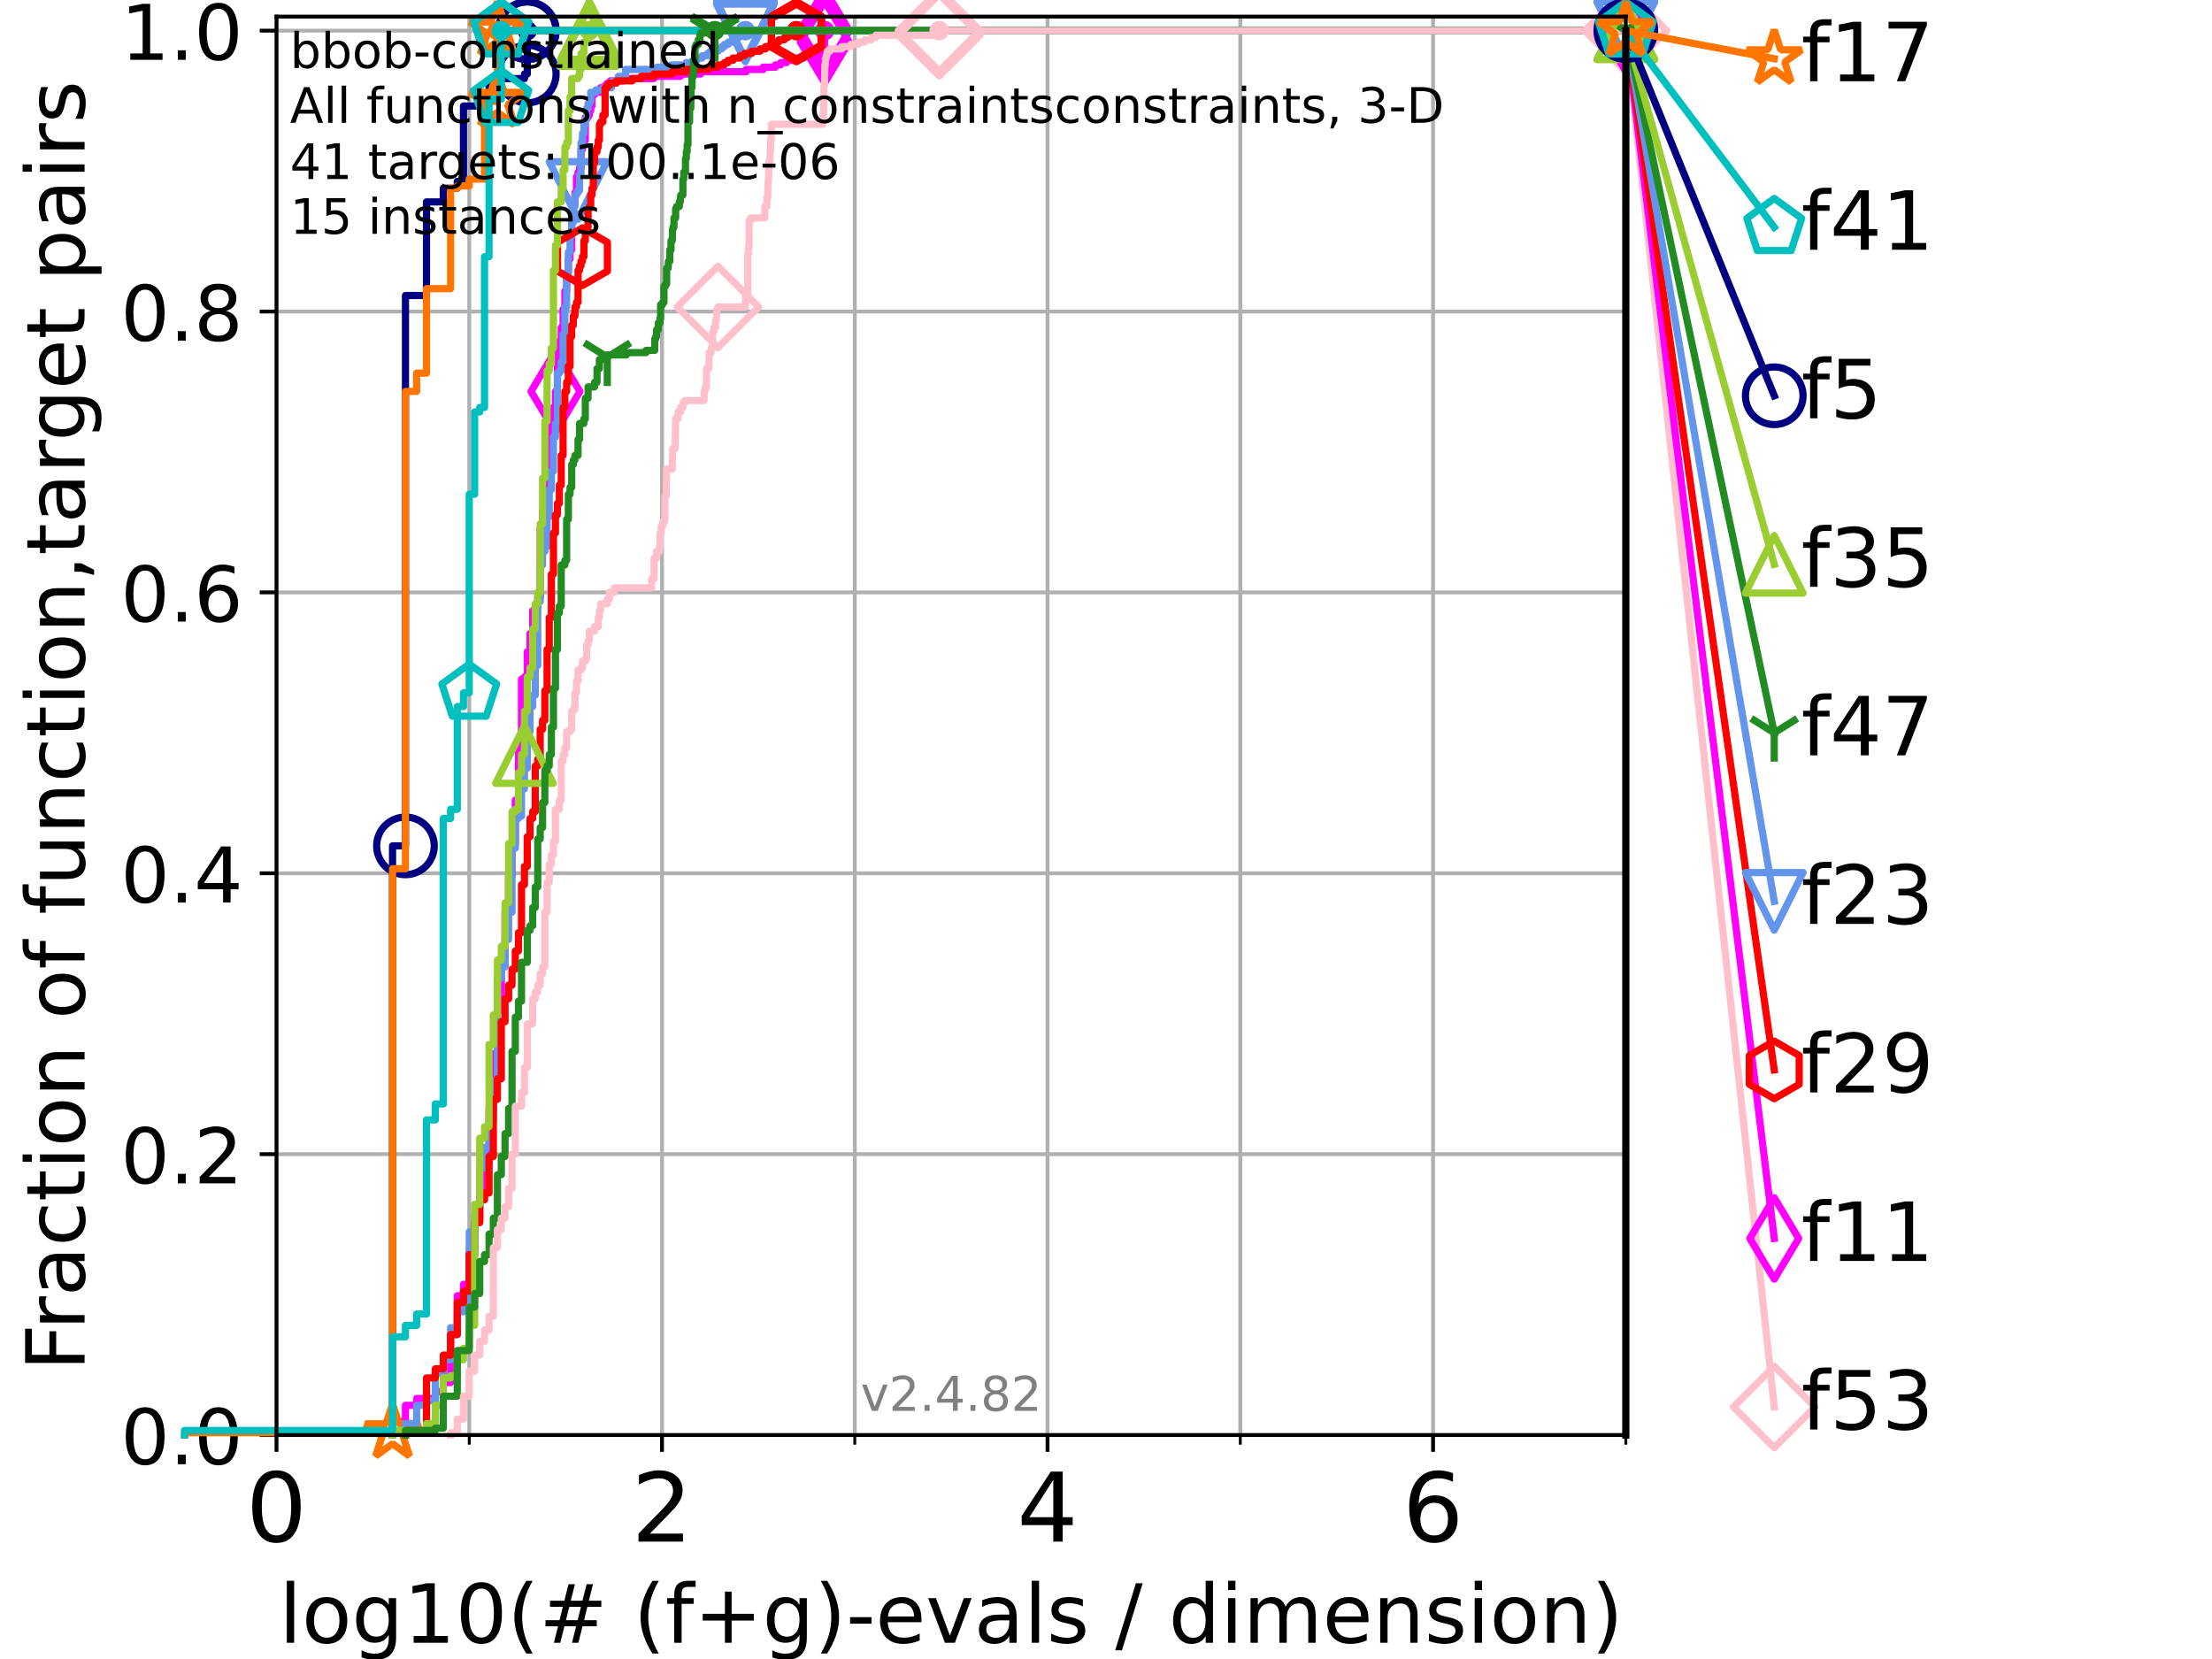 <?xml version="1.0" encoding="utf-8" standalone="no"?>
<!DOCTYPE svg PUBLIC "-//W3C//DTD SVG 1.1//EN"
  "http://www.w3.org/Graphics/SVG/1.1/DTD/svg11.dtd">
<!-- Created with matplotlib (https://matplotlib.org/) -->
<svg height="345.6pt" version="1.1" viewBox="0 0 460.8 345.6" width="460.8pt" xmlns="http://www.w3.org/2000/svg" xmlns:xlink="http://www.w3.org/1999/xlink">
 <defs>
  <style type="text/css">*{stroke-linecap:butt;stroke-linejoin:round;}</style>
 </defs>
 <g id="figure_1">
  <g id="patch_1">
   <path d="M 0 345.6 
L 460.8 345.6 
L 460.8 0 
L 0 0 
z
" style="fill:#ffffff;"/>
  </g>
  <g id="axes_1">
   <g id="patch_2">
    <path d="M 57.6 298.944 
L 338.688 298.944 
L 338.688 3.456 
L 57.6 3.456 
z
" style="fill:#ffffff;"/>
   </g>
   <g id="matplotlib.axis_1">
    <g id="xtick_1">
     <g id="line2d_1">
      <path clip-path="url(#pe5126fe8c2)" d="M 57.6 298.944 
L 57.6 3.456 
" style="fill:none;stroke:#b0b0b0;stroke-linecap:square;stroke-width:0.8;"/>
     </g>
     <g id="line2d_2">
      <defs>
       <path d="M 0 0 
L 0 3.5 
" id="m8de7a6003e" style="stroke:#000000;stroke-width:0.8;"/>
      </defs>
      <g>
       <use style="stroke:#000000;stroke-width:0.8;" x="57.6" xlink:href="#m8de7a6003e" y="298.944"/>
      </g>
     </g>
     <g id="text_1">
      <!-- 0 -->
      <g transform="translate(51.237 321.141)scale(0.2 -0.2)">
       <defs>
        <path d="M 31.781 66.406 
Q 24.172 66.406 20.328 58.906 
Q 16.5 51.422 16.5 36.375 
Q 16.5 21.391 20.328 13.891 
Q 24.172 6.391 31.781 6.391 
Q 39.453 6.391 43.281 13.891 
Q 47.125 21.391 47.125 36.375 
Q 47.125 51.422 43.281 58.906 
Q 39.453 66.406 31.781 66.406 
z
M 31.781 74.219 
Q 44.047 74.219 50.516 64.516 
Q 56.984 54.828 56.984 36.375 
Q 56.984 17.969 50.516 8.266 
Q 44.047 -1.422 31.781 -1.422 
Q 19.531 -1.422 13.062 8.266 
Q 6.594 17.969 6.594 36.375 
Q 6.594 54.828 13.062 64.516 
Q 19.531 74.219 31.781 74.219 
z
" id="DejaVuSans-48"/>
       </defs>
       <use xlink:href="#DejaVuSans-48"/>
      </g>
     </g>
    </g>
    <g id="xtick_2">
     <g id="line2d_3">
      <path clip-path="url(#pe5126fe8c2)" d="M 137.911 298.944 
L 137.911 3.456 
" style="fill:none;stroke:#b0b0b0;stroke-linecap:square;stroke-width:0.8;"/>
     </g>
     <g id="line2d_4">
      <g>
       <use style="stroke:#000000;stroke-width:0.8;" x="137.911" xlink:href="#m8de7a6003e" y="298.944"/>
      </g>
     </g>
     <g id="text_2">
      <!-- 2 -->
      <g transform="translate(131.548 321.141)scale(0.2 -0.2)">
       <defs>
        <path d="M 19.188 8.297 
L 53.609 8.297 
L 53.609 0 
L 7.328 0 
L 7.328 8.297 
Q 12.938 14.109 22.625 23.891 
Q 32.328 33.688 34.812 36.531 
Q 39.547 41.844 41.422 45.531 
Q 43.312 49.219 43.312 52.781 
Q 43.312 58.594 39.234 62.25 
Q 35.156 65.922 28.609 65.922 
Q 23.969 65.922 18.812 64.312 
Q 13.672 62.703 7.812 59.422 
L 7.812 69.391 
Q 13.766 71.781 18.938 73 
Q 24.125 74.219 28.422 74.219 
Q 39.75 74.219 46.484 68.547 
Q 53.219 62.891 53.219 53.422 
Q 53.219 48.922 51.531 44.891 
Q 49.859 40.875 45.406 35.406 
Q 44.188 33.984 37.641 27.219 
Q 31.109 20.453 19.188 8.297 
z
" id="DejaVuSans-50"/>
       </defs>
       <use xlink:href="#DejaVuSans-50"/>
      </g>
     </g>
    </g>
    <g id="xtick_3">
     <g id="line2d_5">
      <path clip-path="url(#pe5126fe8c2)" d="M 218.222 298.944 
L 218.222 3.456 
" style="fill:none;stroke:#b0b0b0;stroke-linecap:square;stroke-width:0.8;"/>
     </g>
     <g id="line2d_6">
      <g>
       <use style="stroke:#000000;stroke-width:0.8;" x="218.222" xlink:href="#m8de7a6003e" y="298.944"/>
      </g>
     </g>
     <g id="text_3">
      <!-- 4 -->
      <g transform="translate(211.859 321.141)scale(0.2 -0.2)">
       <defs>
        <path d="M 37.797 64.312 
L 12.891 25.391 
L 37.797 25.391 
z
M 35.203 72.906 
L 47.609 72.906 
L 47.609 25.391 
L 58.016 25.391 
L 58.016 17.188 
L 47.609 17.188 
L 47.609 0 
L 37.797 0 
L 37.797 17.188 
L 4.891 17.188 
L 4.891 26.703 
z
" id="DejaVuSans-52"/>
       </defs>
       <use xlink:href="#DejaVuSans-52"/>
      </g>
     </g>
    </g>
    <g id="xtick_4">
     <g id="line2d_7">
      <path clip-path="url(#pe5126fe8c2)" d="M 298.533 298.944 
L 298.533 3.456 
" style="fill:none;stroke:#b0b0b0;stroke-linecap:square;stroke-width:0.8;"/>
     </g>
     <g id="line2d_8">
      <g>
       <use style="stroke:#000000;stroke-width:0.8;" x="298.533" xlink:href="#m8de7a6003e" y="298.944"/>
      </g>
     </g>
     <g id="text_4">
      <!-- 6 -->
      <g transform="translate(292.17 321.141)scale(0.2 -0.2)">
       <defs>
        <path d="M 33.016 40.375 
Q 26.375 40.375 22.484 35.828 
Q 18.609 31.297 18.609 23.391 
Q 18.609 15.531 22.484 10.953 
Q 26.375 6.391 33.016 6.391 
Q 39.656 6.391 43.531 10.953 
Q 47.406 15.531 47.406 23.391 
Q 47.406 31.297 43.531 35.828 
Q 39.656 40.375 33.016 40.375 
z
M 52.594 71.297 
L 52.594 62.312 
Q 48.875 64.062 45.094 64.984 
Q 41.312 65.922 37.594 65.922 
Q 27.828 65.922 22.672 59.328 
Q 17.531 52.734 16.797 39.406 
Q 19.672 43.656 24.016 45.922 
Q 28.375 48.188 33.594 48.188 
Q 44.578 48.188 50.953 41.516 
Q 57.328 34.859 57.328 23.391 
Q 57.328 12.156 50.688 5.359 
Q 44.047 -1.422 33.016 -1.422 
Q 20.359 -1.422 13.672 8.266 
Q 6.984 17.969 6.984 36.375 
Q 6.984 53.656 15.188 63.938 
Q 23.391 74.219 37.203 74.219 
Q 40.922 74.219 44.703 73.484 
Q 48.484 72.75 52.594 71.297 
z
" id="DejaVuSans-54"/>
       </defs>
       <use xlink:href="#DejaVuSans-54"/>
      </g>
     </g>
    </g>
    <g id="xtick_5">
     <g id="line2d_9">
      <path clip-path="url(#pe5126fe8c2)" d="M 97.755 298.944 
L 97.755 3.456 
" style="fill:none;stroke:#b0b0b0;stroke-linecap:square;stroke-width:0.8;"/>
     </g>
     <g id="line2d_10">
      <defs>
       <path d="M 0 0 
L 0 2 
" id="m4d86bf2fef" style="stroke:#000000;stroke-width:0.6;"/>
      </defs>
      <g>
       <use style="stroke:#000000;stroke-width:0.6;" x="97.755" xlink:href="#m4d86bf2fef" y="298.944"/>
      </g>
     </g>
    </g>
    <g id="xtick_6">
     <g id="line2d_11">
      <path clip-path="url(#pe5126fe8c2)" d="M 178.066 298.944 
L 178.066 3.456 
" style="fill:none;stroke:#b0b0b0;stroke-linecap:square;stroke-width:0.8;"/>
     </g>
     <g id="line2d_12">
      <g>
       <use style="stroke:#000000;stroke-width:0.6;" x="178.066" xlink:href="#m4d86bf2fef" y="298.944"/>
      </g>
     </g>
    </g>
    <g id="xtick_7">
     <g id="line2d_13">
      <path clip-path="url(#pe5126fe8c2)" d="M 258.377 298.944 
L 258.377 3.456 
" style="fill:none;stroke:#b0b0b0;stroke-linecap:square;stroke-width:0.8;"/>
     </g>
     <g id="line2d_14">
      <g>
       <use style="stroke:#000000;stroke-width:0.6;" x="258.377" xlink:href="#m4d86bf2fef" y="298.944"/>
      </g>
     </g>
    </g>
    <g id="xtick_8">
     <g id="line2d_15">
      <path clip-path="url(#pe5126fe8c2)" d="M 338.688 298.944 
L 338.688 3.456 
" style="fill:none;stroke:#b0b0b0;stroke-linecap:square;stroke-width:0.8;"/>
     </g>
     <g id="line2d_16">
      <g>
       <use style="stroke:#000000;stroke-width:0.6;" x="338.688" xlink:href="#m4d86bf2fef" y="298.944"/>
      </g>
     </g>
    </g>
    <g id="text_5">
     <!-- log10(# (f+g)-evals / dimension) -->
     <g transform="translate(58.145 342.218)scale(0.17 -0.17)">
      <defs>
       <path d="M 9.422 75.984 
L 18.406 75.984 
L 18.406 0 
L 9.422 0 
z
" id="DejaVuSans-108"/>
       <path d="M 30.609 48.391 
Q 23.391 48.391 19.188 42.75 
Q 14.984 37.109 14.984 27.297 
Q 14.984 17.484 19.156 11.844 
Q 23.344 6.203 30.609 6.203 
Q 37.797 6.203 41.984 11.859 
Q 46.188 17.531 46.188 27.297 
Q 46.188 37.016 41.984 42.703 
Q 37.797 48.391 30.609 48.391 
z
M 30.609 56 
Q 42.328 56 49.016 48.375 
Q 55.719 40.766 55.719 27.297 
Q 55.719 13.875 49.016 6.219 
Q 42.328 -1.422 30.609 -1.422 
Q 18.844 -1.422 12.172 6.219 
Q 5.516 13.875 5.516 27.297 
Q 5.516 40.766 12.172 48.375 
Q 18.844 56 30.609 56 
z
" id="DejaVuSans-111"/>
       <path d="M 45.406 27.984 
Q 45.406 37.75 41.375 43.109 
Q 37.359 48.484 30.078 48.484 
Q 22.859 48.484 18.828 43.109 
Q 14.797 37.75 14.797 27.984 
Q 14.797 18.266 18.828 12.891 
Q 22.859 7.516 30.078 7.516 
Q 37.359 7.516 41.375 12.891 
Q 45.406 18.266 45.406 27.984 
z
M 54.391 6.781 
Q 54.391 -7.172 48.188 -13.984 
Q 42 -20.797 29.203 -20.797 
Q 24.469 -20.797 20.266 -20.094 
Q 16.062 -19.391 12.109 -17.922 
L 12.109 -9.188 
Q 16.062 -11.328 19.922 -12.344 
Q 23.781 -13.375 27.781 -13.375 
Q 36.625 -13.375 41.016 -8.766 
Q 45.406 -4.156 45.406 5.172 
L 45.406 9.625 
Q 42.625 4.781 38.281 2.391 
Q 33.938 0 27.875 0 
Q 17.828 0 11.672 7.656 
Q 5.516 15.328 5.516 27.984 
Q 5.516 40.672 11.672 48.328 
Q 17.828 56 27.875 56 
Q 33.938 56 38.281 53.609 
Q 42.625 51.219 45.406 46.391 
L 45.406 54.688 
L 54.391 54.688 
z
" id="DejaVuSans-103"/>
       <path d="M 12.406 8.297 
L 28.516 8.297 
L 28.516 63.922 
L 10.984 60.406 
L 10.984 69.391 
L 28.422 72.906 
L 38.281 72.906 
L 38.281 8.297 
L 54.391 8.297 
L 54.391 0 
L 12.406 0 
z
" id="DejaVuSans-49"/>
       <path d="M 31 75.875 
Q 24.469 64.656 21.281 53.656 
Q 18.109 42.672 18.109 31.391 
Q 18.109 20.125 21.312 9.062 
Q 24.516 -2 31 -13.188 
L 23.188 -13.188 
Q 15.875 -1.703 12.234 9.375 
Q 8.594 20.453 8.594 31.391 
Q 8.594 42.281 12.203 53.312 
Q 15.828 64.359 23.188 75.875 
z
" id="DejaVuSans-40"/>
       <path d="M 51.125 44 
L 36.922 44 
L 32.812 27.688 
L 47.125 27.688 
z
M 43.797 71.781 
L 38.719 51.516 
L 52.984 51.516 
L 58.109 71.781 
L 65.922 71.781 
L 60.891 51.516 
L 76.125 51.516 
L 76.125 44 
L 58.984 44 
L 54.984 27.688 
L 70.516 27.688 
L 70.516 20.219 
L 53.078 20.219 
L 48 0 
L 40.188 0 
L 45.219 20.219 
L 30.906 20.219 
L 25.875 0 
L 18.016 0 
L 23.094 20.219 
L 7.719 20.219 
L 7.719 27.688 
L 24.906 27.688 
L 29 44 
L 13.281 44 
L 13.281 51.516 
L 30.906 51.516 
L 35.891 71.781 
z
" id="DejaVuSans-35"/>
       <path id="DejaVuSans-32"/>
       <path d="M 37.109 75.984 
L 37.109 68.5 
L 28.516 68.5 
Q 23.688 68.5 21.797 66.547 
Q 19.922 64.594 19.922 59.516 
L 19.922 54.688 
L 34.719 54.688 
L 34.719 47.703 
L 19.922 47.703 
L 19.922 0 
L 10.891 0 
L 10.891 47.703 
L 2.297 47.703 
L 2.297 54.688 
L 10.891 54.688 
L 10.891 58.5 
Q 10.891 67.625 15.141 71.797 
Q 19.391 75.984 28.609 75.984 
z
" id="DejaVuSans-102"/>
       <path d="M 46 62.703 
L 46 35.5 
L 73.188 35.5 
L 73.188 27.203 
L 46 27.203 
L 46 0 
L 37.797 0 
L 37.797 27.203 
L 10.594 27.203 
L 10.594 35.5 
L 37.797 35.5 
L 37.797 62.703 
z
" id="DejaVuSans-43"/>
       <path d="M 8.016 75.875 
L 15.828 75.875 
Q 23.141 64.359 26.781 53.312 
Q 30.422 42.281 30.422 31.391 
Q 30.422 20.453 26.781 9.375 
Q 23.141 -1.703 15.828 -13.188 
L 8.016 -13.188 
Q 14.5 -2 17.703 9.062 
Q 20.906 20.125 20.906 31.391 
Q 20.906 42.672 17.703 53.656 
Q 14.5 64.656 8.016 75.875 
z
" id="DejaVuSans-41"/>
       <path d="M 4.891 31.391 
L 31.203 31.391 
L 31.203 23.391 
L 4.891 23.391 
z
" id="DejaVuSans-45"/>
       <path d="M 56.203 29.594 
L 56.203 25.203 
L 14.891 25.203 
Q 15.484 15.922 20.484 11.062 
Q 25.484 6.203 34.422 6.203 
Q 39.594 6.203 44.453 7.469 
Q 49.312 8.734 54.109 11.281 
L 54.109 2.781 
Q 49.266 0.734 44.188 -0.344 
Q 39.109 -1.422 33.891 -1.422 
Q 20.797 -1.422 13.156 6.188 
Q 5.516 13.812 5.516 26.812 
Q 5.516 40.234 12.766 48.109 
Q 20.016 56 32.328 56 
Q 43.359 56 49.781 48.891 
Q 56.203 41.797 56.203 29.594 
z
M 47.219 32.234 
Q 47.125 39.594 43.094 43.984 
Q 39.062 48.391 32.422 48.391 
Q 24.906 48.391 20.391 44.141 
Q 15.875 39.891 15.188 32.172 
z
" id="DejaVuSans-101"/>
       <path d="M 2.984 54.688 
L 12.5 54.688 
L 29.594 8.797 
L 46.688 54.688 
L 56.203 54.688 
L 35.688 0 
L 23.484 0 
z
" id="DejaVuSans-118"/>
       <path d="M 34.281 27.484 
Q 23.391 27.484 19.188 25 
Q 14.984 22.516 14.984 16.5 
Q 14.984 11.719 18.141 8.906 
Q 21.297 6.109 26.703 6.109 
Q 34.188 6.109 38.703 11.406 
Q 43.219 16.703 43.219 25.484 
L 43.219 27.484 
z
M 52.203 31.203 
L 52.203 0 
L 43.219 0 
L 43.219 8.297 
Q 40.141 3.328 35.547 0.953 
Q 30.953 -1.422 24.312 -1.422 
Q 15.922 -1.422 10.953 3.297 
Q 6 8.016 6 15.922 
Q 6 25.141 12.172 29.828 
Q 18.359 34.516 30.609 34.516 
L 43.219 34.516 
L 43.219 35.406 
Q 43.219 41.609 39.141 45 
Q 35.062 48.391 27.688 48.391 
Q 23 48.391 18.547 47.266 
Q 14.109 46.141 10.016 43.891 
L 10.016 52.203 
Q 14.938 54.109 19.578 55.047 
Q 24.219 56 28.609 56 
Q 40.484 56 46.344 49.844 
Q 52.203 43.703 52.203 31.203 
z
" id="DejaVuSans-97"/>
       <path d="M 44.281 53.078 
L 44.281 44.578 
Q 40.484 46.531 36.375 47.5 
Q 32.281 48.484 27.875 48.484 
Q 21.188 48.484 17.844 46.438 
Q 14.5 44.391 14.5 40.281 
Q 14.5 37.156 16.891 35.375 
Q 19.281 33.594 26.516 31.984 
L 29.594 31.297 
Q 39.156 29.25 43.188 25.516 
Q 47.219 21.781 47.219 15.094 
Q 47.219 7.469 41.188 3.016 
Q 35.156 -1.422 24.609 -1.422 
Q 20.219 -1.422 15.453 -0.562 
Q 10.688 0.297 5.422 2 
L 5.422 11.281 
Q 10.406 8.688 15.234 7.391 
Q 20.062 6.109 24.812 6.109 
Q 31.156 6.109 34.562 8.281 
Q 37.984 10.453 37.984 14.406 
Q 37.984 18.062 35.516 20.016 
Q 33.062 21.969 24.703 23.781 
L 21.578 24.516 
Q 13.234 26.266 9.516 29.906 
Q 5.812 33.547 5.812 39.891 
Q 5.812 47.609 11.281 51.797 
Q 16.75 56 26.812 56 
Q 31.781 56 36.172 55.266 
Q 40.578 54.547 44.281 53.078 
z
" id="DejaVuSans-115"/>
       <path d="M 25.391 72.906 
L 33.688 72.906 
L 8.297 -9.281 
L 0 -9.281 
z
" id="DejaVuSans-47"/>
       <path d="M 45.406 46.391 
L 45.406 75.984 
L 54.391 75.984 
L 54.391 0 
L 45.406 0 
L 45.406 8.203 
Q 42.578 3.328 38.25 0.953 
Q 33.938 -1.422 27.875 -1.422 
Q 17.969 -1.422 11.734 6.484 
Q 5.516 14.406 5.516 27.297 
Q 5.516 40.188 11.734 48.094 
Q 17.969 56 27.875 56 
Q 33.938 56 38.25 53.625 
Q 42.578 51.266 45.406 46.391 
z
M 14.797 27.297 
Q 14.797 17.391 18.875 11.75 
Q 22.953 6.109 30.078 6.109 
Q 37.203 6.109 41.297 11.75 
Q 45.406 17.391 45.406 27.297 
Q 45.406 37.203 41.297 42.844 
Q 37.203 48.484 30.078 48.484 
Q 22.953 48.484 18.875 42.844 
Q 14.797 37.203 14.797 27.297 
z
" id="DejaVuSans-100"/>
       <path d="M 9.422 54.688 
L 18.406 54.688 
L 18.406 0 
L 9.422 0 
z
M 9.422 75.984 
L 18.406 75.984 
L 18.406 64.594 
L 9.422 64.594 
z
" id="DejaVuSans-105"/>
       <path d="M 52 44.188 
Q 55.375 50.25 60.062 53.125 
Q 64.75 56 71.094 56 
Q 79.641 56 84.281 50.016 
Q 88.922 44.047 88.922 33.016 
L 88.922 0 
L 79.891 0 
L 79.891 32.719 
Q 79.891 40.578 77.094 44.375 
Q 74.312 48.188 68.609 48.188 
Q 61.625 48.188 57.562 43.547 
Q 53.516 38.922 53.516 30.906 
L 53.516 0 
L 44.484 0 
L 44.484 32.719 
Q 44.484 40.625 41.703 44.406 
Q 38.922 48.188 33.109 48.188 
Q 26.219 48.188 22.156 43.531 
Q 18.109 38.875 18.109 30.906 
L 18.109 0 
L 9.078 0 
L 9.078 54.688 
L 18.109 54.688 
L 18.109 46.188 
Q 21.188 51.219 25.484 53.609 
Q 29.781 56 35.688 56 
Q 41.656 56 45.828 52.969 
Q 50 49.953 52 44.188 
z
" id="DejaVuSans-109"/>
       <path d="M 54.891 33.016 
L 54.891 0 
L 45.906 0 
L 45.906 32.719 
Q 45.906 40.484 42.875 44.328 
Q 39.844 48.188 33.797 48.188 
Q 26.516 48.188 22.312 43.547 
Q 18.109 38.922 18.109 30.906 
L 18.109 0 
L 9.078 0 
L 9.078 54.688 
L 18.109 54.688 
L 18.109 46.188 
Q 21.344 51.125 25.703 53.562 
Q 30.078 56 35.797 56 
Q 45.219 56 50.047 50.172 
Q 54.891 44.344 54.891 33.016 
z
" id="DejaVuSans-110"/>
      </defs>
      <use xlink:href="#DejaVuSans-108"/>
      <use x="27.783" xlink:href="#DejaVuSans-111"/>
      <use x="88.965" xlink:href="#DejaVuSans-103"/>
      <use x="152.441" xlink:href="#DejaVuSans-49"/>
      <use x="216.064" xlink:href="#DejaVuSans-48"/>
      <use x="279.688" xlink:href="#DejaVuSans-40"/>
      <use x="318.701" xlink:href="#DejaVuSans-35"/>
      <use x="402.49" xlink:href="#DejaVuSans-32"/>
      <use x="434.277" xlink:href="#DejaVuSans-40"/>
      <use x="473.291" xlink:href="#DejaVuSans-102"/>
      <use x="508.496" xlink:href="#DejaVuSans-43"/>
      <use x="592.285" xlink:href="#DejaVuSans-103"/>
      <use x="655.762" xlink:href="#DejaVuSans-41"/>
      <use x="694.775" xlink:href="#DejaVuSans-45"/>
      <use x="730.859" xlink:href="#DejaVuSans-101"/>
      <use x="792.383" xlink:href="#DejaVuSans-118"/>
      <use x="851.562" xlink:href="#DejaVuSans-97"/>
      <use x="912.842" xlink:href="#DejaVuSans-108"/>
      <use x="940.625" xlink:href="#DejaVuSans-115"/>
      <use x="992.725" xlink:href="#DejaVuSans-32"/>
      <use x="1024.512" xlink:href="#DejaVuSans-47"/>
      <use x="1058.203" xlink:href="#DejaVuSans-32"/>
      <use x="1089.99" xlink:href="#DejaVuSans-100"/>
      <use x="1153.467" xlink:href="#DejaVuSans-105"/>
      <use x="1181.25" xlink:href="#DejaVuSans-109"/>
      <use x="1278.662" xlink:href="#DejaVuSans-101"/>
      <use x="1340.186" xlink:href="#DejaVuSans-110"/>
      <use x="1403.564" xlink:href="#DejaVuSans-115"/>
      <use x="1455.664" xlink:href="#DejaVuSans-105"/>
      <use x="1483.447" xlink:href="#DejaVuSans-111"/>
      <use x="1544.629" xlink:href="#DejaVuSans-110"/>
      <use x="1608.008" xlink:href="#DejaVuSans-41"/>
     </g>
    </g>
   </g>
   <g id="matplotlib.axis_2">
    <g id="ytick_1">
     <g id="line2d_17">
      <path clip-path="url(#pe5126fe8c2)" d="M 57.6 298.944 
L 338.688 298.944 
" style="fill:none;stroke:#b0b0b0;stroke-linecap:square;stroke-width:0.8;"/>
     </g>
     <g id="line2d_18">
      <defs>
       <path d="M 0 0 
L -3.5 0 
" id="md8beaae9b8" style="stroke:#000000;stroke-width:0.8;"/>
      </defs>
      <g>
       <use style="stroke:#000000;stroke-width:0.8;" x="57.6" xlink:href="#md8beaae9b8" y="298.944"/>
      </g>
     </g>
     <g id="text_6">
      <!-- 0.0 -->
      <g transform="translate(25.155 305.023)scale(0.16 -0.16)">
       <defs>
        <path d="M 10.688 12.406 
L 21 12.406 
L 21 0 
L 10.688 0 
z
" id="DejaVuSans-46"/>
       </defs>
       <use xlink:href="#DejaVuSans-48"/>
       <use x="63.623" xlink:href="#DejaVuSans-46"/>
       <use x="95.41" xlink:href="#DejaVuSans-48"/>
      </g>
     </g>
    </g>
    <g id="ytick_2">
     <g id="line2d_19">
      <path clip-path="url(#pe5126fe8c2)" d="M 57.6 240.432 
L 338.688 240.432 
" style="fill:none;stroke:#b0b0b0;stroke-linecap:square;stroke-width:0.8;"/>
     </g>
     <g id="line2d_20">
      <g>
       <use style="stroke:#000000;stroke-width:0.8;" x="57.6" xlink:href="#md8beaae9b8" y="240.432"/>
      </g>
     </g>
     <g id="text_7">
      <!-- 0.2 -->
      <g transform="translate(25.155 246.51)scale(0.16 -0.16)">
       <use xlink:href="#DejaVuSans-48"/>
       <use x="63.623" xlink:href="#DejaVuSans-46"/>
       <use x="95.41" xlink:href="#DejaVuSans-50"/>
      </g>
     </g>
    </g>
    <g id="ytick_3">
     <g id="line2d_21">
      <path clip-path="url(#pe5126fe8c2)" d="M 57.6 181.919 
L 338.688 181.919 
" style="fill:none;stroke:#b0b0b0;stroke-linecap:square;stroke-width:0.8;"/>
     </g>
     <g id="line2d_22">
      <g>
       <use style="stroke:#000000;stroke-width:0.8;" x="57.6" xlink:href="#md8beaae9b8" y="181.919"/>
      </g>
     </g>
     <g id="text_8">
      <!-- 0.4 -->
      <g transform="translate(25.155 187.998)scale(0.16 -0.16)">
       <use xlink:href="#DejaVuSans-48"/>
       <use x="63.623" xlink:href="#DejaVuSans-46"/>
       <use x="95.41" xlink:href="#DejaVuSans-52"/>
      </g>
     </g>
    </g>
    <g id="ytick_4">
     <g id="line2d_23">
      <path clip-path="url(#pe5126fe8c2)" d="M 57.6 123.407 
L 338.688 123.407 
" style="fill:none;stroke:#b0b0b0;stroke-linecap:square;stroke-width:0.8;"/>
     </g>
     <g id="line2d_24">
      <g>
       <use style="stroke:#000000;stroke-width:0.8;" x="57.6" xlink:href="#md8beaae9b8" y="123.407"/>
      </g>
     </g>
     <g id="text_9">
      <!-- 0.6 -->
      <g transform="translate(25.155 129.485)scale(0.16 -0.16)">
       <use xlink:href="#DejaVuSans-48"/>
       <use x="63.623" xlink:href="#DejaVuSans-46"/>
       <use x="95.41" xlink:href="#DejaVuSans-54"/>
      </g>
     </g>
    </g>
    <g id="ytick_5">
     <g id="line2d_25">
      <path clip-path="url(#pe5126fe8c2)" d="M 57.6 64.894 
L 338.688 64.894 
" style="fill:none;stroke:#b0b0b0;stroke-linecap:square;stroke-width:0.8;"/>
     </g>
     <g id="line2d_26">
      <g>
       <use style="stroke:#000000;stroke-width:0.8;" x="57.6" xlink:href="#md8beaae9b8" y="64.894"/>
      </g>
     </g>
     <g id="text_10">
      <!-- 0.8 -->
      <g transform="translate(25.155 70.973)scale(0.16 -0.16)">
       <defs>
        <path d="M 31.781 34.625 
Q 24.75 34.625 20.719 30.859 
Q 16.703 27.094 16.703 20.516 
Q 16.703 13.922 20.719 10.156 
Q 24.75 6.391 31.781 6.391 
Q 38.812 6.391 42.859 10.172 
Q 46.922 13.969 46.922 20.516 
Q 46.922 27.094 42.891 30.859 
Q 38.875 34.625 31.781 34.625 
z
M 21.922 38.812 
Q 15.578 40.375 12.031 44.719 
Q 8.5 49.078 8.5 55.328 
Q 8.5 64.062 14.719 69.141 
Q 20.953 74.219 31.781 74.219 
Q 42.672 74.219 48.875 69.141 
Q 55.078 64.062 55.078 55.328 
Q 55.078 49.078 51.531 44.719 
Q 48 40.375 41.703 38.812 
Q 48.828 37.156 52.797 32.312 
Q 56.781 27.484 56.781 20.516 
Q 56.781 9.906 50.312 4.234 
Q 43.844 -1.422 31.781 -1.422 
Q 19.734 -1.422 13.25 4.234 
Q 6.781 9.906 6.781 20.516 
Q 6.781 27.484 10.781 32.312 
Q 14.797 37.156 21.922 38.812 
z
M 18.312 54.391 
Q 18.312 48.734 21.844 45.562 
Q 25.391 42.391 31.781 42.391 
Q 38.141 42.391 41.719 45.562 
Q 45.312 48.734 45.312 54.391 
Q 45.312 60.062 41.719 63.234 
Q 38.141 66.406 31.781 66.406 
Q 25.391 66.406 21.844 63.234 
Q 18.312 60.062 18.312 54.391 
z
" id="DejaVuSans-56"/>
       </defs>
       <use xlink:href="#DejaVuSans-48"/>
       <use x="63.623" xlink:href="#DejaVuSans-46"/>
       <use x="95.41" xlink:href="#DejaVuSans-56"/>
      </g>
     </g>
    </g>
    <g id="ytick_6">
     <g id="line2d_27">
      <path clip-path="url(#pe5126fe8c2)" d="M 57.6 6.382 
L 338.688 6.382 
" style="fill:none;stroke:#b0b0b0;stroke-linecap:square;stroke-width:0.8;"/>
     </g>
     <g id="line2d_28">
      <g>
       <use style="stroke:#000000;stroke-width:0.8;" x="57.6" xlink:href="#md8beaae9b8" y="6.382"/>
      </g>
     </g>
     <g id="text_11">
      <!-- 1.0 -->
      <g transform="translate(25.155 12.46)scale(0.16 -0.16)">
       <use xlink:href="#DejaVuSans-49"/>
       <use x="63.623" xlink:href="#DejaVuSans-46"/>
       <use x="95.41" xlink:href="#DejaVuSans-48"/>
      </g>
     </g>
    </g>
    <g id="text_12">
     <!-- Fraction of function,target pairs -->
     <g transform="translate(17.62 285.585)rotate(-90)scale(0.17 -0.17)">
      <defs>
       <path d="M 9.812 72.906 
L 51.703 72.906 
L 51.703 64.594 
L 19.672 64.594 
L 19.672 43.109 
L 48.578 43.109 
L 48.578 34.812 
L 19.672 34.812 
L 19.672 0 
L 9.812 0 
z
" id="DejaVuSans-70"/>
       <path d="M 41.109 46.297 
Q 39.594 47.172 37.812 47.578 
Q 36.031 48 33.891 48 
Q 26.266 48 22.188 43.047 
Q 18.109 38.094 18.109 28.812 
L 18.109 0 
L 9.078 0 
L 9.078 54.688 
L 18.109 54.688 
L 18.109 46.188 
Q 20.953 51.172 25.484 53.578 
Q 30.031 56 36.531 56 
Q 37.453 56 38.578 55.875 
Q 39.703 55.766 41.062 55.516 
z
" id="DejaVuSans-114"/>
       <path d="M 48.781 52.594 
L 48.781 44.188 
Q 44.969 46.297 41.141 47.344 
Q 37.312 48.391 33.406 48.391 
Q 24.656 48.391 19.812 42.844 
Q 14.984 37.312 14.984 27.297 
Q 14.984 17.281 19.812 11.734 
Q 24.656 6.203 33.406 6.203 
Q 37.312 6.203 41.141 7.25 
Q 44.969 8.297 48.781 10.406 
L 48.781 2.094 
Q 45.016 0.344 40.984 -0.531 
Q 36.969 -1.422 32.422 -1.422 
Q 20.062 -1.422 12.781 6.344 
Q 5.516 14.109 5.516 27.297 
Q 5.516 40.672 12.859 48.328 
Q 20.219 56 33.016 56 
Q 37.156 56 41.109 55.141 
Q 45.062 54.297 48.781 52.594 
z
" id="DejaVuSans-99"/>
       <path d="M 18.312 70.219 
L 18.312 54.688 
L 36.812 54.688 
L 36.812 47.703 
L 18.312 47.703 
L 18.312 18.016 
Q 18.312 11.328 20.141 9.422 
Q 21.969 7.516 27.594 7.516 
L 36.812 7.516 
L 36.812 0 
L 27.594 0 
Q 17.188 0 13.234 3.875 
Q 9.281 7.766 9.281 18.016 
L 9.281 47.703 
L 2.688 47.703 
L 2.688 54.688 
L 9.281 54.688 
L 9.281 70.219 
z
" id="DejaVuSans-116"/>
       <path d="M 8.5 21.578 
L 8.5 54.688 
L 17.484 54.688 
L 17.484 21.922 
Q 17.484 14.156 20.5 10.266 
Q 23.531 6.391 29.594 6.391 
Q 36.859 6.391 41.078 11.031 
Q 45.312 15.672 45.312 23.688 
L 45.312 54.688 
L 54.297 54.688 
L 54.297 0 
L 45.312 0 
L 45.312 8.406 
Q 42.047 3.422 37.719 1 
Q 33.406 -1.422 27.688 -1.422 
Q 18.266 -1.422 13.375 4.438 
Q 8.5 10.297 8.5 21.578 
z
M 31.109 56 
z
" id="DejaVuSans-117"/>
       <path d="M 11.719 12.406 
L 22.016 12.406 
L 22.016 4 
L 14.016 -11.625 
L 7.719 -11.625 
L 11.719 4 
z
" id="DejaVuSans-44"/>
       <path d="M 18.109 8.203 
L 18.109 -20.797 
L 9.078 -20.797 
L 9.078 54.688 
L 18.109 54.688 
L 18.109 46.391 
Q 20.953 51.266 25.266 53.625 
Q 29.594 56 35.594 56 
Q 45.562 56 51.781 48.094 
Q 58.016 40.188 58.016 27.297 
Q 58.016 14.406 51.781 6.484 
Q 45.562 -1.422 35.594 -1.422 
Q 29.594 -1.422 25.266 0.953 
Q 20.953 3.328 18.109 8.203 
z
M 48.688 27.297 
Q 48.688 37.203 44.609 42.844 
Q 40.531 48.484 33.406 48.484 
Q 26.266 48.484 22.188 42.844 
Q 18.109 37.203 18.109 27.297 
Q 18.109 17.391 22.188 11.75 
Q 26.266 6.109 33.406 6.109 
Q 40.531 6.109 44.609 11.75 
Q 48.688 17.391 48.688 27.297 
z
" id="DejaVuSans-112"/>
      </defs>
      <use xlink:href="#DejaVuSans-70"/>
      <use x="50.27" xlink:href="#DejaVuSans-114"/>
      <use x="91.383" xlink:href="#DejaVuSans-97"/>
      <use x="152.662" xlink:href="#DejaVuSans-99"/>
      <use x="207.643" xlink:href="#DejaVuSans-116"/>
      <use x="246.852" xlink:href="#DejaVuSans-105"/>
      <use x="274.635" xlink:href="#DejaVuSans-111"/>
      <use x="335.816" xlink:href="#DejaVuSans-110"/>
      <use x="399.195" xlink:href="#DejaVuSans-32"/>
      <use x="430.982" xlink:href="#DejaVuSans-111"/>
      <use x="492.164" xlink:href="#DejaVuSans-102"/>
      <use x="527.369" xlink:href="#DejaVuSans-32"/>
      <use x="559.156" xlink:href="#DejaVuSans-102"/>
      <use x="594.361" xlink:href="#DejaVuSans-117"/>
      <use x="657.74" xlink:href="#DejaVuSans-110"/>
      <use x="721.119" xlink:href="#DejaVuSans-99"/>
      <use x="776.1" xlink:href="#DejaVuSans-116"/>
      <use x="815.309" xlink:href="#DejaVuSans-105"/>
      <use x="843.092" xlink:href="#DejaVuSans-111"/>
      <use x="904.273" xlink:href="#DejaVuSans-110"/>
      <use x="967.652" xlink:href="#DejaVuSans-44"/>
      <use x="999.439" xlink:href="#DejaVuSans-116"/>
      <use x="1038.648" xlink:href="#DejaVuSans-97"/>
      <use x="1099.928" xlink:href="#DejaVuSans-114"/>
      <use x="1139.291" xlink:href="#DejaVuSans-103"/>
      <use x="1202.768" xlink:href="#DejaVuSans-101"/>
      <use x="1264.291" xlink:href="#DejaVuSans-116"/>
      <use x="1303.5" xlink:href="#DejaVuSans-32"/>
      <use x="1335.287" xlink:href="#DejaVuSans-112"/>
      <use x="1398.764" xlink:href="#DejaVuSans-97"/>
      <use x="1460.043" xlink:href="#DejaVuSans-105"/>
      <use x="1487.826" xlink:href="#DejaVuSans-114"/>
      <use x="1528.939" xlink:href="#DejaVuSans-115"/>
     </g>
    </g>
   </g>
   <g id="line2d_29">
    <defs>
     <path d="M 0 1.5 
C 0.398 1.5 0.779 1.342 1.061 1.061 
C 1.342 0.779 1.5 0.398 1.5 0 
C 1.5 -0.398 1.342 -0.779 1.061 -1.061 
C 0.779 -1.342 0.398 -1.5 0 -1.5 
C -0.398 -1.5 -0.779 -1.342 -1.061 -1.061 
C -1.342 -0.779 -1.5 -0.398 -1.5 0 
C -1.5 0.398 -1.342 0.779 -1.061 1.061 
C -0.779 1.342 -0.398 1.5 0 1.5 
z
" id="mf606ccb706" style="stroke:#000080;"/>
    </defs>
    <g>
     <use style="fill:#000080;stroke:#000080;" x="109.843" xlink:href="#mf606ccb706" y="6.382"/>
     <use style="fill:#000080;stroke:#000080;" x="109.843" xlink:href="#mf606ccb706" y="6.382"/>
    </g>
   </g>
   <g id="line2d_30">
    <path d="M 81.776 298.944 
L 81.776 176.211 
L 84.464 176.211 
L 84.464 61.564 
L 88.847 61.564 
L 88.847 42.06 
L 92.347 42.06 
L 92.347 39.206 
L 95.26 39.206 
L 95.26 37.779 
L 96.552 37.779 
L 96.552 22.08 
L 99.938 22.08 
L 99.938 20.653 
L 101.878 20.653 
L 101.878 16.847 
L 103.623 16.847 
L 103.623 16.372 
L 109.252 16.372 
L 109.252 15.42 
L 109.843 15.42 
L 109.843 6.382 
L 338.688 6.382 
" style="fill:none;stroke:#000080;stroke-linecap:square;stroke-width:1.5;"/>
   </g>
   <g id="line2d_31">
    <defs>
     <path d="M 0 6 
C 1.591 6 3.117 5.368 4.243 4.243 
C 5.368 3.117 6 1.591 6 0 
C 6 -1.591 5.368 -3.117 4.243 -4.243 
C 3.117 -5.368 1.591 -6 0 -6 
C -1.591 -6 -3.117 -5.368 -4.243 -4.243 
C -5.368 -3.117 -6 -1.591 -6 0 
C -6 1.591 -5.368 3.117 -4.243 4.243 
C -3.117 5.368 -1.591 6 0 6 
z
" id="m5cb97a9aae" style="stroke:#000080;stroke-width:1.5;"/>
    </defs>
    <g>
     <use style="fill-opacity:0;stroke:#000080;stroke-width:1.5;" x="84.464" xlink:href="#m5cb97a9aae" y="176.211"/>
     <use style="fill-opacity:0;stroke:#000080;stroke-width:1.5;" x="109.843" xlink:href="#m5cb97a9aae" y="15.42"/>
     <use style="fill-opacity:0;stroke:#000080;stroke-width:1.5;" x="109.843" xlink:href="#m5cb97a9aae" y="6.382"/>
     <use style="fill-opacity:0;stroke:#000080;stroke-width:1.5;" x="109.843" xlink:href="#m5cb97a9aae" y="6.382"/>
     <use style="fill-opacity:0;stroke:#000080;stroke-width:1.5;" x="338.688" xlink:href="#m5cb97a9aae" y="6.382"/>
    </g>
   </g>
   <g id="line2d_32">
    <path style="fill:none;stroke:#000080;stroke-linecap:square;stroke-width:1.5;"/>
    <g/>
   </g>
   <g id="line2d_33">
    <defs>
     <path d="M 0 1.5 
C 0.398 1.5 0.779 1.342 1.061 1.061 
C 1.342 0.779 1.5 0.398 1.5 0 
C 1.5 -0.398 1.342 -0.779 1.061 -1.061 
C 0.779 -1.342 0.398 -1.5 0 -1.5 
C -0.398 -1.5 -0.779 -1.342 -1.061 -1.061 
C -1.342 -0.779 -1.5 -0.398 -1.5 0 
C -1.5 0.398 -1.342 0.779 -1.061 1.061 
C -0.779 1.342 -0.398 1.5 0 1.5 
z
" id="m562a89ba5c" style="stroke:#ff00ff;"/>
    </defs>
    <g>
     <use style="fill:#ff00ff;stroke:#ff00ff;" x="171.805" xlink:href="#m562a89ba5c" y="6.382"/>
     <use style="fill:#ff00ff;stroke:#ff00ff;" x="171.805" xlink:href="#m562a89ba5c" y="6.382"/>
    </g>
   </g>
   <g id="line2d_34">
    <path d="M 81.776 298.944 
L 81.776 296.09 
L 84.464 296.09 
L 84.464 292.76 
L 86.793 292.76 
L 86.793 291.333 
L 90.684 291.333 
L 90.684 289.905 
L 92.347 289.905 
L 92.347 288.003 
L 93.864 288.003 
L 93.864 278.013 
L 95.26 278.013 
L 95.26 269.926 
L 96.552 269.926 
L 96.552 267.547 
L 97.755 267.547 
L 97.755 260.411 
L 98.881 260.411 
L 98.881 254.227 
L 99.938 254.227 
L 99.938 248.994 
L 100.935 248.994 
L 100.935 242.334 
L 101.878 242.334 
L 101.878 230.917 
L 102.772 230.917 
L 102.772 219.5 
L 103.623 219.5 
L 103.623 210.462 
L 104.435 210.462 
L 104.435 200.947 
L 105.21 200.947 
L 105.21 190.006 
L 105.952 190.006 
L 105.952 182.395 
L 106.664 182.395 
L 106.664 175.735 
L 107.348 175.735 
L 107.348 166.696 
L 108.006 166.696 
L 108.006 156.231 
L 108.64 156.231 
L 108.64 141.484 
L 109.252 141.484 
L 109.252 141.008 
L 109.843 141.008 
L 109.843 135.775 
L 110.415 135.775 
L 110.415 131.969 
L 110.969 131.969 
L 110.969 127.212 
L 111.506 127.212 
L 111.506 126.261 
L 112.026 126.261 
L 112.026 124.358 
L 112.532 124.358 
L 112.532 110.087 
L 113.023 110.087 
L 113.023 106.757 
L 113.501 106.757 
L 113.501 102.475 
L 113.966 102.475 
L 113.966 98.194 
L 114.419 98.194 
L 114.419 93.437 
L 114.86 93.437 
L 114.86 88.204 
L 115.291 88.204 
L 115.291 84.874 
L 115.711 84.874 
L 115.711 81.544 
L 116.122 81.544 
L 116.122 74.408 
L 116.523 74.408 
L 116.523 71.078 
L 116.914 71.078 
L 116.914 68.224 
L 117.298 68.224 
L 117.298 64.418 
L 117.673 64.418 
L 117.673 60.613 
L 118.04 60.613 
L 118.04 56.807 
L 118.4 56.807 
L 118.4 53.953 
L 118.752 53.953 
L 118.752 52.05 
L 119.097 52.05 
L 119.097 45.866 
L 119.436 45.866 
L 119.436 42.536 
L 119.768 42.536 
L 119.768 40.157 
L 120.094 40.157 
L 120.094 36.827 
L 120.414 36.827 
L 120.414 35.876 
L 120.728 35.876 
L 120.728 34.924 
L 121.037 34.924 
L 121.037 31.119 
L 121.34 31.119 
L 121.34 29.216 
L 121.931 29.216 
L 121.931 24.459 
L 122.503 24.459 
L 122.503 23.983 
L 122.782 23.983 
L 122.782 23.032 
L 123.057 23.032 
L 123.057 22.08 
L 123.327 22.08 
L 123.327 19.702 
L 123.856 19.702 
L 123.856 19.226 
L 125.111 19.226 
L 125.111 18.274 
L 126.054 18.274 
L 126.054 17.799 
L 126.507 17.799 
L 126.507 17.323 
L 127.165 17.323 
L 127.165 16.847 
L 129.761 16.847 
L 129.761 16.372 
L 136.202 16.372 
L 136.202 15.896 
L 141.756 15.896 
L 141.756 15.42 
L 145.961 15.42 
L 145.961 14.944 
L 155.446 14.944 
L 155.446 14.469 
L 158.977 14.469 
L 158.977 13.993 
L 161.526 13.993 
L 161.526 13.517 
L 162.602 13.517 
L 162.602 13.042 
L 163.854 13.042 
L 163.854 12.566 
L 165.815 12.566 
L 165.815 12.09 
L 167.385 12.09 
L 167.385 11.614 
L 170.661 11.614 
L 170.661 11.139 
L 171.721 11.139 
L 171.805 6.382 
L 338.688 6.382 
L 338.688 6.382 
" style="fill:none;stroke:#ff00ff;stroke-linecap:square;stroke-width:1.5;"/>
   </g>
   <g id="line2d_35">
    <defs>
     <path d="M -0 8.485 
L 5.091 0 
L 0 -8.485 
L -5.091 -0 
z
" id="m967b76b6f5" style="stroke:#ff00ff;stroke-linejoin:miter;stroke-width:1.5;"/>
    </defs>
    <g>
     <use style="fill-opacity:0;stroke:#ff00ff;stroke-linejoin:miter;stroke-width:1.5;" x="115.711" xlink:href="#m967b76b6f5" y="81.544"/>
     <use style="fill-opacity:0;stroke:#ff00ff;stroke-linejoin:miter;stroke-width:1.5;" x="171.805" xlink:href="#m967b76b6f5" y="8.76"/>
     <use style="fill-opacity:0;stroke:#ff00ff;stroke-linejoin:miter;stroke-width:1.5;" x="171.805" xlink:href="#m967b76b6f5" y="6.382"/>
     <use style="fill-opacity:0;stroke:#ff00ff;stroke-linejoin:miter;stroke-width:1.5;" x="171.805" xlink:href="#m967b76b6f5" y="6.382"/>
     <use style="fill-opacity:0;stroke:#ff00ff;stroke-linejoin:miter;stroke-width:1.5;" x="338.688" xlink:href="#m967b76b6f5" y="6.382"/>
    </g>
   </g>
   <g id="line2d_36">
    <path style="fill:none;stroke:#ff00ff;stroke-linecap:square;stroke-width:1.5;"/>
    <g/>
   </g>
   <g id="line2d_37">
    <defs>
     <path d="M 0 1.5 
C 0.398 1.5 0.779 1.342 1.061 1.061 
C 1.342 0.779 1.5 0.398 1.5 0 
C 1.5 -0.398 1.342 -0.779 1.061 -1.061 
C 0.779 -1.342 0.398 -1.5 0 -1.5 
C -0.398 -1.5 -0.779 -1.342 -1.061 -1.061 
C -1.342 -0.779 -1.5 -0.398 -1.5 0 
C -1.5 0.398 -1.342 0.779 -1.061 1.061 
C -0.779 1.342 -0.398 1.5 0 1.5 
z
" id="mad7e379026" style="stroke:#ff7500;"/>
    </defs>
    <g>
     <use style="fill:#ff7500;stroke:#ff7500;" x="103.623" xlink:href="#mad7e379026" y="6.382"/>
     <use style="fill:#ff7500;stroke:#ff7500;" x="103.623" xlink:href="#mad7e379026" y="6.382"/>
    </g>
   </g>
   <g id="line2d_38">
    <path d="M 38.441 298.944 
L 38.441 298.468 
L 81.776 298.468 
L 81.776 180.968 
L 84.464 180.968 
L 84.464 81.544 
L 86.793 81.544 
L 86.793 77.738 
L 88.847 77.738 
L 88.847 60.137 
L 93.864 60.137 
L 93.864 39.206 
L 95.26 39.206 
L 95.26 38.73 
L 97.755 38.73 
L 97.755 37.303 
L 100.935 37.303 
L 100.935 21.129 
L 103.623 21.129 
L 103.623 6.382 
L 338.688 6.382 
" style="fill:none;stroke:#ff7500;stroke-linecap:square;stroke-width:1.5;"/>
   </g>
   <g id="line2d_39">
    <defs>
     <path d="M 0 -6 
L -1.347 -1.854 
L -5.706 -1.854 
L -2.18 0.708 
L -3.527 4.854 
L -0 2.292 
L 3.527 4.854 
L 2.18 0.708 
L 5.706 -1.854 
L 1.347 -1.854 
z
" id="m80a0a5a447" style="stroke:#ff7500;stroke-linejoin:bevel;stroke-width:1.5;"/>
    </defs>
    <g>
     <use style="fill-opacity:0;stroke:#ff7500;stroke-linejoin:bevel;stroke-width:1.5;" x="81.776" xlink:href="#m80a0a5a447" y="298.468"/>
     <use style="fill-opacity:0;stroke:#ff7500;stroke-linejoin:bevel;stroke-width:1.5;" x="103.623" xlink:href="#m80a0a5a447" y="21.129"/>
     <use style="fill-opacity:0;stroke:#ff7500;stroke-linejoin:bevel;stroke-width:1.5;" x="103.623" xlink:href="#m80a0a5a447" y="21.129"/>
     <use style="fill-opacity:0;stroke:#ff7500;stroke-linejoin:bevel;stroke-width:1.5;" x="103.623" xlink:href="#m80a0a5a447" y="6.382"/>
     <use style="fill-opacity:0;stroke:#ff7500;stroke-linejoin:bevel;stroke-width:1.5;" x="103.623" xlink:href="#m80a0a5a447" y="6.382"/>
     <use style="fill-opacity:0;stroke:#ff7500;stroke-linejoin:bevel;stroke-width:1.5;" x="338.688" xlink:href="#m80a0a5a447" y="6.382"/>
    </g>
   </g>
   <g id="line2d_40">
    <path style="fill:none;stroke:#ff7500;stroke-linecap:square;stroke-width:1.5;"/>
    <g/>
   </g>
   <g id="line2d_41">
    <defs>
     <path d="M 0 1.5 
C 0.398 1.5 0.779 1.342 1.061 1.061 
C 1.342 0.779 1.5 0.398 1.5 0 
C 1.5 -0.398 1.342 -0.779 1.061 -1.061 
C 0.779 -1.342 0.398 -1.5 0 -1.5 
C -0.398 -1.5 -0.779 -1.342 -1.061 -1.061 
C -1.342 -0.779 -1.5 -0.398 -1.5 0 
C -1.5 0.398 -1.342 0.779 -1.061 1.061 
C -0.779 1.342 -0.398 1.5 0 1.5 
z
" id="mca2abeb4d4" style="stroke:#6495ed;"/>
    </defs>
    <g>
     <use style="fill:#6495ed;stroke:#6495ed;" x="155.275" xlink:href="#mca2abeb4d4" y="6.382"/>
     <use style="fill:#6495ed;stroke:#6495ed;" x="155.275" xlink:href="#mca2abeb4d4" y="6.382"/>
    </g>
   </g>
   <g id="line2d_42">
    <path d="M 81.776 298.944 
L 81.776 297.993 
L 84.464 297.993 
L 84.464 296.565 
L 86.793 296.565 
L 86.793 292.76 
L 88.847 292.76 
L 88.847 291.808 
L 90.684 291.808 
L 90.684 286.1 
L 92.347 286.1 
L 92.347 283.246 
L 93.864 283.246 
L 93.864 276.586 
L 95.26 276.586 
L 95.26 273.256 
L 96.552 273.256 
L 96.552 270.877 
L 97.755 270.877 
L 97.755 256.606 
L 98.881 256.606 
L 98.881 253.276 
L 99.938 253.276 
L 99.938 243.286 
L 100.935 243.286 
L 100.935 239.004 
L 101.878 239.004 
L 101.878 233.296 
L 102.772 233.296 
L 102.772 225.209 
L 103.623 225.209 
L 103.623 203.802 
L 104.435 203.802 
L 104.435 201.423 
L 105.21 201.423 
L 105.21 195.715 
L 105.952 195.715 
L 105.952 190.006 
L 106.664 190.006 
L 106.664 176.686 
L 107.348 176.686 
L 107.348 170.502 
L 108.006 170.502 
L 108.006 170.026 
L 108.64 170.026 
L 108.64 164.318 
L 109.252 164.318 
L 109.252 160.036 
L 109.843 160.036 
L 109.843 152.425 
L 110.415 152.425 
L 110.415 147.192 
L 110.969 147.192 
L 110.969 144.814 
L 111.506 144.814 
L 111.506 138.629 
L 112.026 138.629 
L 112.026 125.309 
L 112.532 125.309 
L 112.532 117.698 
L 113.023 117.698 
L 113.023 114.844 
L 113.501 114.844 
L 113.501 113.892 
L 113.966 113.892 
L 113.966 107.708 
L 114.419 107.708 
L 114.419 102 
L 114.86 102 
L 114.86 98.194 
L 115.291 98.194 
L 115.291 91.058 
L 115.711 91.058 
L 115.711 88.204 
L 116.122 88.204 
L 116.122 77.738 
L 116.523 77.738 
L 116.523 77.263 
L 116.914 77.263 
L 116.914 75.36 
L 117.298 75.36 
L 117.298 69.651 
L 117.673 69.651 
L 117.673 63.943 
L 118.04 63.943 
L 118.04 56.807 
L 118.4 56.807 
L 118.4 52.526 
L 118.752 52.526 
L 118.752 49.196 
L 119.097 49.196 
L 119.097 46.341 
L 119.436 46.341 
L 119.436 43.011 
L 119.768 43.011 
L 119.768 40.633 
L 120.094 40.633 
L 120.094 40.157 
L 120.414 40.157 
L 120.414 39.681 
L 120.728 39.681 
L 120.728 36.351 
L 121.037 36.351 
L 121.037 29.691 
L 121.34 29.691 
L 121.34 27.789 
L 121.638 27.789 
L 121.638 25.886 
L 121.931 25.886 
L 121.931 24.934 
L 122.22 24.934 
L 122.22 22.556 
L 122.503 22.556 
L 122.503 21.604 
L 122.782 21.604 
L 122.782 21.129 
L 123.057 21.129 
L 123.057 19.226 
L 124.114 19.226 
L 124.114 18.75 
L 125.589 18.75 
L 125.589 18.274 
L 127.379 18.274 
L 127.379 17.323 
L 127.59 17.323 
L 127.59 16.847 
L 128.808 16.847 
L 128.808 15.896 
L 130.309 15.896 
L 130.309 14.469 
L 136.832 14.469 
L 136.832 13.993 
L 139.887 13.993 
L 139.887 13.517 
L 142.928 13.517 
L 142.928 13.042 
L 144.351 13.042 
L 144.351 12.566 
L 145.213 12.566 
L 145.213 12.09 
L 146.252 12.09 
L 146.252 11.614 
L 147.369 11.614 
L 147.369 11.139 
L 147.967 11.139 
L 147.967 10.663 
L 149.587 10.663 
L 149.587 10.187 
L 150.344 10.187 
L 150.344 9.712 
L 150.905 9.712 
L 150.905 9.236 
L 151.714 9.236 
L 151.714 8.76 
L 152.537 8.76 
L 152.537 8.284 
L 153.371 8.284 
L 153.371 7.809 
L 153.937 7.809 
L 153.937 7.333 
L 154.619 7.333 
L 154.619 6.857 
L 155.275 6.857 
L 155.275 6.382 
L 338.688 6.382 
L 338.688 6.382 
" style="fill:none;stroke:#6495ed;stroke-linecap:square;stroke-width:1.5;"/>
   </g>
   <g id="line2d_43">
    <defs>
     <path d="M -0 6 
L 6 -6 
L -6 -6 
z
" id="m838279931b" style="stroke:#6495ed;stroke-linejoin:miter;stroke-width:1.5;"/>
    </defs>
    <g>
     <use style="fill-opacity:0;stroke:#6495ed;stroke-linejoin:miter;stroke-width:1.5;" x="120.414" xlink:href="#m838279931b" y="39.681"/>
     <use style="fill-opacity:0;stroke:#6495ed;stroke-linejoin:miter;stroke-width:1.5;" x="155.275" xlink:href="#m838279931b" y="6.857"/>
     <use style="fill-opacity:0;stroke:#6495ed;stroke-linejoin:miter;stroke-width:1.5;" x="155.275" xlink:href="#m838279931b" y="6.382"/>
     <use style="fill-opacity:0;stroke:#6495ed;stroke-linejoin:miter;stroke-width:1.5;" x="155.275" xlink:href="#m838279931b" y="6.382"/>
     <use style="fill-opacity:0;stroke:#6495ed;stroke-linejoin:miter;stroke-width:1.5;" x="338.688" xlink:href="#m838279931b" y="6.382"/>
    </g>
   </g>
   <g id="line2d_44">
    <path style="fill:none;stroke:#6495ed;stroke-linecap:square;stroke-width:1.5;"/>
    <g/>
   </g>
   <g id="line2d_45">
    <defs>
     <path d="M 0 1.5 
C 0.398 1.5 0.779 1.342 1.061 1.061 
C 1.342 0.779 1.5 0.398 1.5 0 
C 1.5 -0.398 1.342 -0.779 1.061 -1.061 
C 0.779 -1.342 0.398 -1.5 0 -1.5 
C -0.398 -1.5 -0.779 -1.342 -1.061 -1.061 
C -1.342 -0.779 -1.5 -0.398 -1.5 0 
C -1.5 0.398 -1.342 0.779 -1.061 1.061 
C -0.779 1.342 -0.398 1.5 0 1.5 
z
" id="me2736cf97c" style="stroke:#ff0000;"/>
    </defs>
    <g>
     <use style="fill:#ff0000;stroke:#ff0000;" x="165.908" xlink:href="#me2736cf97c" y="6.382"/>
     <use style="fill:#ff0000;stroke:#ff0000;" x="165.908" xlink:href="#me2736cf97c" y="6.382"/>
    </g>
   </g>
   <g id="line2d_46">
    <path d="M 84.464 298.944 
L 84.464 297.993 
L 88.847 297.993 
L 88.847 287.051 
L 90.684 287.051 
L 90.684 285.148 
L 92.347 285.148 
L 92.347 282.294 
L 93.864 282.294 
L 93.864 278.013 
L 95.26 278.013 
L 95.26 271.353 
L 96.552 271.353 
L 96.552 268.974 
L 97.755 268.974 
L 97.755 261.363 
L 98.881 261.363 
L 98.881 254.703 
L 99.938 254.703 
L 99.938 249.946 
L 100.935 249.946 
L 100.935 248.519 
L 101.878 248.519 
L 101.878 240.907 
L 102.772 240.907 
L 102.772 229.014 
L 103.623 229.014 
L 103.623 224.733 
L 104.435 224.733 
L 104.435 212.84 
L 105.21 212.84 
L 105.21 208.083 
L 105.952 208.083 
L 105.952 205.229 
L 106.664 205.229 
L 106.664 201.899 
L 107.348 201.899 
L 107.348 198.093 
L 108.006 198.093 
L 108.006 194.288 
L 108.64 194.288 
L 108.64 184.298 
L 109.252 184.298 
L 109.252 180.492 
L 109.843 180.492 
L 109.843 174.308 
L 110.415 174.308 
L 110.415 170.502 
L 110.969 170.502 
L 110.969 169.075 
L 111.506 169.075 
L 111.506 159.561 
L 112.026 159.561 
L 112.026 158.133 
L 112.532 158.133 
L 112.532 151.949 
L 113.023 151.949 
L 113.023 150.046 
L 113.501 150.046 
L 113.501 143.862 
L 113.966 143.862 
L 113.966 135.299 
L 114.419 135.299 
L 114.419 128.639 
L 114.86 128.639 
L 114.86 119.601 
L 115.291 119.601 
L 115.291 111.038 
L 115.711 111.038 
L 115.711 107.232 
L 116.122 107.232 
L 116.122 104.854 
L 116.523 104.854 
L 116.523 101.048 
L 116.914 101.048 
L 116.914 94.864 
L 117.298 94.864 
L 117.298 84.874 
L 117.673 84.874 
L 117.673 81.544 
L 118.04 81.544 
L 118.04 79.641 
L 118.4 79.641 
L 118.4 76.311 
L 118.752 76.311 
L 118.752 70.127 
L 119.097 70.127 
L 119.097 67.748 
L 119.436 67.748 
L 119.436 65.846 
L 119.768 65.846 
L 119.768 63.943 
L 120.094 63.943 
L 120.094 62.991 
L 120.414 62.991 
L 120.414 56.331 
L 120.728 56.331 
L 120.728 55.38 
L 121.037 55.38 
L 121.037 54.428 
L 121.34 54.428 
L 121.34 53.477 
L 121.638 53.477 
L 121.638 50.147 
L 121.931 50.147 
L 121.931 47.768 
L 122.22 47.768 
L 122.22 47.293 
L 122.503 47.293 
L 122.503 43.487 
L 122.782 43.487 
L 122.782 43.011 
L 123.057 43.011 
L 123.057 40.633 
L 123.327 40.633 
L 123.327 39.206 
L 123.594 39.206 
L 123.594 33.973 
L 123.856 33.973 
L 123.856 31.594 
L 124.369 31.594 
L 124.369 30.643 
L 124.62 30.643 
L 124.62 29.216 
L 124.867 29.216 
L 124.867 25.886 
L 125.111 25.886 
L 125.111 25.41 
L 125.589 25.41 
L 125.589 23.983 
L 126.054 23.983 
L 126.054 18.274 
L 126.507 18.274 
L 126.507 17.799 
L 126.948 17.799 
L 126.948 17.323 
L 128.411 17.323 
L 128.411 16.847 
L 131.691 16.847 
L 131.691 16.372 
L 133.578 16.372 
L 133.578 15.896 
L 136.202 15.896 
L 136.202 15.42 
L 139.991 15.42 
L 139.991 14.944 
L 142.928 14.944 
L 142.928 14.469 
L 147.57 14.469 
L 147.57 13.993 
L 149.527 13.993 
L 149.527 13.517 
L 150.905 13.517 
L 150.905 13.042 
L 151.661 13.042 
L 151.661 12.566 
L 152.687 12.566 
L 152.687 12.09 
L 154.121 12.09 
L 154.121 11.614 
L 155.103 11.614 
L 155.103 11.139 
L 156.599 11.139 
L 156.599 10.663 
L 158.34 10.663 
L 158.34 10.187 
L 159.457 10.187 
L 159.457 9.712 
L 160.506 9.712 
L 160.506 9.236 
L 161.375 9.236 
L 161.375 8.76 
L 162.232 8.76 
L 162.232 8.284 
L 163.402 8.284 
L 163.402 7.809 
L 164.115 7.809 
L 164.115 7.333 
L 165.145 7.333 
L 165.145 6.857 
L 165.908 6.857 
L 165.908 6.382 
L 338.688 6.382 
L 338.688 6.382 
" style="fill:none;stroke:#ff0000;stroke-linecap:square;stroke-width:1.5;"/>
   </g>
   <g id="line2d_47">
    <defs>
     <path d="M 0 -6 
L -5.196 -3 
L -5.196 3 
L -0 6 
L 5.196 3 
L 5.196 -3 
z
" id="m96e08a6ef1" style="stroke:#ff0000;stroke-linejoin:miter;stroke-width:1.5;"/>
    </defs>
    <g>
     <use style="fill-opacity:0;stroke:#ff0000;stroke-linejoin:miter;stroke-width:1.5;" x="121.34" xlink:href="#m96e08a6ef1" y="53.477"/>
     <use style="fill-opacity:0;stroke:#ff0000;stroke-linejoin:miter;stroke-width:1.5;" x="165.908" xlink:href="#m96e08a6ef1" y="6.857"/>
     <use style="fill-opacity:0;stroke:#ff0000;stroke-linejoin:miter;stroke-width:1.5;" x="165.908" xlink:href="#m96e08a6ef1" y="6.382"/>
     <use style="fill-opacity:0;stroke:#ff0000;stroke-linejoin:miter;stroke-width:1.5;" x="165.908" xlink:href="#m96e08a6ef1" y="6.382"/>
     <use style="fill-opacity:0;stroke:#ff0000;stroke-linejoin:miter;stroke-width:1.5;" x="338.688" xlink:href="#m96e08a6ef1" y="6.382"/>
    </g>
   </g>
   <g id="line2d_48">
    <path style="fill:none;stroke:#ff0000;stroke-linecap:square;stroke-width:1.5;"/>
    <g/>
   </g>
   <g id="line2d_49">
    <defs>
     <path d="M 0 1.5 
C 0.398 1.5 0.779 1.342 1.061 1.061 
C 1.342 0.779 1.5 0.398 1.5 0 
C 1.5 -0.398 1.342 -0.779 1.061 -1.061 
C 0.779 -1.342 0.398 -1.5 0 -1.5 
C -0.398 -1.5 -0.779 -1.342 -1.061 -1.061 
C -1.342 -0.779 -1.5 -0.398 -1.5 0 
C -1.5 0.398 -1.342 0.779 -1.061 1.061 
C -0.779 1.342 -0.398 1.5 0 1.5 
z
" id="mb37548b61e" style="stroke:#9acd32;"/>
    </defs>
    <g>
     <use style="fill:#9acd32;stroke:#9acd32;" x="122.782" xlink:href="#mb37548b61e" y="6.382"/>
     <use style="fill:#9acd32;stroke:#9acd32;" x="122.782" xlink:href="#mb37548b61e" y="6.382"/>
    </g>
   </g>
   <g id="line2d_50">
    <path d="M 81.776 298.944 
L 81.776 297.993 
L 88.847 297.993 
L 88.847 296.565 
L 90.684 296.565 
L 90.684 292.76 
L 92.347 292.76 
L 92.347 287.051 
L 93.864 287.051 
L 93.864 286.576 
L 95.26 286.576 
L 95.26 283.246 
L 96.552 283.246 
L 96.552 280.867 
L 97.755 280.867 
L 97.755 276.11 
L 98.881 276.11 
L 98.881 250.897 
L 99.938 250.897 
L 99.938 237.102 
L 100.935 237.102 
L 100.935 234.723 
L 101.878 234.723 
L 101.878 217.597 
L 102.772 217.597 
L 102.772 211.413 
L 103.623 211.413 
L 103.623 199.996 
L 104.435 199.996 
L 104.435 197.142 
L 105.21 197.142 
L 105.21 188.103 
L 105.952 188.103 
L 105.952 175.735 
L 106.664 175.735 
L 106.664 169.075 
L 107.348 169.075 
L 107.348 168.599 
L 108.006 168.599 
L 108.006 160.988 
L 108.64 160.988 
L 108.64 157.182 
L 109.252 157.182 
L 109.252 148.144 
L 109.843 148.144 
L 109.843 141.008 
L 110.415 141.008 
L 110.415 139.105 
L 110.969 139.105 
L 110.969 131.018 
L 111.506 131.018 
L 111.506 125.785 
L 112.026 125.785 
L 112.026 123.407 
L 112.532 123.407 
L 112.532 109.135 
L 113.023 109.135 
L 113.023 99.621 
L 113.501 99.621 
L 113.501 87.728 
L 113.966 87.728 
L 113.966 77.263 
L 114.419 77.263 
L 114.419 75.835 
L 114.86 75.835 
L 114.86 72.505 
L 115.291 72.505 
L 115.291 56.331 
L 115.711 56.331 
L 115.711 51.098 
L 116.122 51.098 
L 116.122 42.06 
L 116.914 42.06 
L 116.914 39.206 
L 117.298 39.206 
L 117.298 35.4 
L 117.673 35.4 
L 117.673 30.643 
L 118.04 30.643 
L 118.04 29.691 
L 118.4 29.691 
L 118.4 23.032 
L 118.752 23.032 
L 118.752 20.177 
L 119.097 20.177 
L 119.097 16.372 
L 120.414 16.372 
L 120.414 15.896 
L 120.728 15.896 
L 120.728 14.469 
L 121.037 14.469 
L 121.037 11.139 
L 121.638 11.139 
L 121.638 8.76 
L 122.503 8.76 
L 122.503 7.809 
L 122.782 7.809 
L 122.782 6.382 
L 338.688 6.382 
" style="fill:none;stroke:#9acd32;stroke-linecap:square;stroke-width:1.5;"/>
   </g>
   <g id="line2d_51">
    <defs>
     <path d="M 0 -6 
L -6 6 
L 6 6 
z
" id="m3d56b94a5e" style="stroke:#9acd32;stroke-linejoin:miter;stroke-width:1.5;"/>
    </defs>
    <g>
     <use style="fill-opacity:0;stroke:#9acd32;stroke-linejoin:miter;stroke-width:1.5;" x="109.252" xlink:href="#m3d56b94a5e" y="157.182"/>
     <use style="fill-opacity:0;stroke:#9acd32;stroke-linejoin:miter;stroke-width:1.5;" x="122.503" xlink:href="#m3d56b94a5e" y="7.809"/>
     <use style="fill-opacity:0;stroke:#9acd32;stroke-linejoin:miter;stroke-width:1.5;" x="122.782" xlink:href="#m3d56b94a5e" y="6.382"/>
     <use style="fill-opacity:0;stroke:#9acd32;stroke-linejoin:miter;stroke-width:1.5;" x="122.782" xlink:href="#m3d56b94a5e" y="6.382"/>
     <use style="fill-opacity:0;stroke:#9acd32;stroke-linejoin:miter;stroke-width:1.5;" x="338.688" xlink:href="#m3d56b94a5e" y="6.382"/>
    </g>
   </g>
   <g id="line2d_52">
    <path style="fill:none;stroke:#9acd32;stroke-linecap:square;stroke-width:1.5;"/>
    <g/>
   </g>
   <g id="line2d_53">
    <defs>
     <path d="M 0 1.5 
C 0.398 1.5 0.779 1.342 1.061 1.061 
C 1.342 0.779 1.5 0.398 1.5 0 
C 1.5 -0.398 1.342 -0.779 1.061 -1.061 
C 0.779 -1.342 0.398 -1.5 0 -1.5 
C -0.398 -1.5 -0.779 -1.342 -1.061 -1.061 
C -1.342 -0.779 -1.5 -0.398 -1.5 0 
C -1.5 0.398 -1.342 0.779 -1.061 1.061 
C -0.779 1.342 -0.398 1.5 0 1.5 
z
" id="mb6cc1dcc08" style="stroke:#00bfbf;"/>
    </defs>
    <g>
     <use style="fill:#00bfbf;stroke:#00bfbf;" x="104.435" xlink:href="#mb6cc1dcc08" y="6.382"/>
     <use style="fill:#00bfbf;stroke:#00bfbf;" x="104.435" xlink:href="#mb6cc1dcc08" y="6.382"/>
    </g>
   </g>
   <g id="line2d_54">
    <path d="M 38.441 298.944 
L 38.441 297.993 
L 81.776 297.993 
L 81.776 278.488 
L 84.464 278.488 
L 84.464 276.11 
L 86.793 276.11 
L 86.793 273.731 
L 88.847 273.731 
L 88.847 233.296 
L 90.684 233.296 
L 90.684 229.966 
L 92.347 229.966 
L 92.347 170.502 
L 93.864 170.502 
L 93.864 168.599 
L 95.26 168.599 
L 95.26 147.192 
L 96.552 147.192 
L 96.552 144.338 
L 97.755 144.338 
L 97.755 102.951 
L 98.881 102.951 
L 98.881 85.825 
L 99.938 85.825 
L 99.938 84.874 
L 100.935 84.874 
L 100.935 53.477 
L 101.878 53.477 
L 101.878 20.653 
L 104.435 20.653 
L 104.435 6.382 
L 338.688 6.382 
" style="fill:none;stroke:#00bfbf;stroke-linecap:square;stroke-width:1.5;"/>
   </g>
   <g id="line2d_55">
    <defs>
     <path d="M 0 -6 
L -5.706 -1.854 
L -3.527 4.854 
L 3.527 4.854 
L 5.706 -1.854 
z
" id="m6916549a8d" style="stroke:#00bfbf;stroke-linejoin:miter;stroke-width:1.5;"/>
    </defs>
    <g>
     <use style="fill-opacity:0;stroke:#00bfbf;stroke-linejoin:miter;stroke-width:1.5;" x="97.755" xlink:href="#m6916549a8d" y="144.338"/>
     <use style="fill-opacity:0;stroke:#00bfbf;stroke-linejoin:miter;stroke-width:1.5;" x="104.435" xlink:href="#m6916549a8d" y="20.653"/>
     <use style="fill-opacity:0;stroke:#00bfbf;stroke-linejoin:miter;stroke-width:1.5;" x="104.435" xlink:href="#m6916549a8d" y="6.382"/>
     <use style="fill-opacity:0;stroke:#00bfbf;stroke-linejoin:miter;stroke-width:1.5;" x="104.435" xlink:href="#m6916549a8d" y="6.382"/>
     <use style="fill-opacity:0;stroke:#00bfbf;stroke-linejoin:miter;stroke-width:1.5;" x="338.688" xlink:href="#m6916549a8d" y="6.382"/>
    </g>
   </g>
   <g id="line2d_56">
    <path style="fill:none;stroke:#00bfbf;stroke-linecap:square;stroke-width:1.5;"/>
    <g/>
   </g>
   <g id="line2d_57">
    <defs>
     <path d="M 0 1.5 
C 0.398 1.5 0.779 1.342 1.061 1.061 
C 1.342 0.779 1.5 0.398 1.5 0 
C 1.5 -0.398 1.342 -0.779 1.061 -1.061 
C 0.779 -1.342 0.398 -1.5 0 -1.5 
C -0.398 -1.5 -0.779 -1.342 -1.061 -1.061 
C -1.342 -0.779 -1.5 -0.398 -1.5 0 
C -1.5 0.398 -1.342 0.779 -1.061 1.061 
C -0.779 1.342 -0.398 1.5 0 1.5 
z
" id="m5651d7c39e" style="stroke:#228b22;"/>
    </defs>
    <g>
     <use style="fill:#228b22;stroke:#228b22;" x="148.889" xlink:href="#m5651d7c39e" y="6.382"/>
     <use style="fill:#228b22;stroke:#228b22;" x="148.889" xlink:href="#m5651d7c39e" y="6.382"/>
    </g>
   </g>
   <g id="line2d_58">
    <path d="M 84.464 298.944 
L 84.464 297.993 
L 90.684 297.993 
L 90.684 297.517 
L 92.347 297.517 
L 92.347 290.857 
L 95.26 290.857 
L 95.26 281.343 
L 97.755 281.343 
L 97.755 272.304 
L 98.881 272.304 
L 98.881 269.45 
L 99.938 269.45 
L 99.938 262.79 
L 100.935 262.79 
L 100.935 261.363 
L 101.878 261.363 
L 101.878 257.081 
L 102.772 257.081 
L 102.772 253.751 
L 103.623 253.751 
L 103.623 244.713 
L 104.435 244.713 
L 104.435 240.907 
L 105.21 240.907 
L 105.21 236.15 
L 105.952 236.15 
L 105.952 230.917 
L 106.664 230.917 
L 106.664 219.025 
L 107.348 219.025 
L 107.348 211.889 
L 108.006 211.889 
L 108.006 208.559 
L 108.64 208.559 
L 108.64 200.472 
L 109.843 200.472 
L 109.843 193.812 
L 110.415 193.812 
L 110.415 192.86 
L 110.969 192.86 
L 110.969 189.055 
L 111.506 189.055 
L 111.506 184.773 
L 112.026 184.773 
L 112.026 174.783 
L 112.532 174.783 
L 112.532 172.405 
L 113.023 172.405 
L 113.023 167.172 
L 113.501 167.172 
L 113.501 160.512 
L 113.966 160.512 
L 113.966 159.561 
L 114.419 159.561 
L 114.419 157.182 
L 114.86 157.182 
L 114.86 151.474 
L 115.291 151.474 
L 115.291 143.386 
L 115.711 143.386 
L 115.711 135.299 
L 116.122 135.299 
L 116.122 127.688 
L 116.523 127.688 
L 116.523 126.261 
L 116.914 126.261 
L 116.914 117.698 
L 117.673 117.698 
L 117.673 116.747 
L 118.04 116.747 
L 118.04 108.184 
L 118.4 108.184 
L 118.4 102.951 
L 118.752 102.951 
L 118.752 101.524 
L 119.097 101.524 
L 119.097 96.767 
L 119.436 96.767 
L 119.436 95.815 
L 119.768 95.815 
L 119.768 94.864 
L 120.414 94.864 
L 120.414 91.534 
L 120.728 91.534 
L 120.728 88.204 
L 121.638 88.204 
L 121.638 87.253 
L 121.931 87.253 
L 121.931 82.971 
L 122.503 82.971 
L 122.503 80.593 
L 123.856 80.593 
L 123.856 79.641 
L 124.369 79.641 
L 124.369 76.787 
L 124.867 76.787 
L 124.867 74.884 
L 125.823 74.884 
L 125.823 74.408 
L 126.507 74.408 
L 126.507 73.933 
L 130.488 73.933 
L 130.488 73.457 
L 134.591 73.457 
L 134.591 72.981 
L 136.393 72.981 
L 136.393 70.603 
L 136.583 70.603 
L 136.583 70.127 
L 136.77 70.127 
L 136.77 68.7 
L 137.138 68.7 
L 137.138 67.273 
L 137.499 67.273 
L 137.499 66.321 
L 137.618 66.321 
L 137.618 63.467 
L 138.027 63.467 
L 138.027 62.991 
L 138.313 62.991 
L 138.313 59.661 
L 138.595 59.661 
L 138.595 59.186 
L 138.872 59.186 
L 138.872 55.856 
L 139.199 55.856 
L 139.253 54.428 
L 139.52 54.428 
L 139.52 52.05 
L 139.783 52.05 
L 139.783 50.147 
L 140.042 50.147 
L 140.094 47.768 
L 140.196 47.768 
L 140.196 47.293 
L 140.399 47.293 
L 140.399 45.39 
L 140.748 45.39 
L 140.748 43.487 
L 140.944 43.487 
L 140.944 43.011 
L 141.521 43.011 
L 141.521 42.06 
L 141.709 42.06 
L 141.802 40.633 
L 142.261 40.633 
L 142.261 37.303 
L 142.442 37.303 
L 142.442 35.876 
L 142.797 35.876 
L 142.797 33.021 
L 142.971 33.021 
L 142.971 31.594 
L 143.144 31.594 
L 143.144 30.167 
L 143.316 30.167 
L 143.316 25.41 
L 143.654 25.41 
L 143.654 22.556 
L 143.903 22.556 
L 143.985 18.274 
L 144.148 18.274 
L 144.148 15.896 
L 144.471 15.896 
L 144.471 12.566 
L 144.787 12.566 
L 144.787 9.712 
L 145.021 9.712 
L 145.021 9.236 
L 145.479 9.236 
L 145.479 8.284 
L 145.777 8.284 
L 145.777 7.333 
L 145.998 7.333 
L 145.998 6.857 
L 148.889 6.857 
L 148.889 6.382 
L 338.688 6.382 
L 338.688 6.382 
" style="fill:none;stroke:#228b22;stroke-linecap:square;stroke-width:1.5;"/>
   </g>
   <g id="line2d_59">
    <defs>
     <path d="M 0 0 
L 0 6 
M 0 0 
L 4.8 -3 
M 0 0 
L -4.8 -3 
" id="md07ad03e8a" style="stroke:#228b22;stroke-width:1.5;"/>
    </defs>
    <g>
     <use style="fill-opacity:0;stroke:#228b22;stroke-width:1.5;" x="126.507" xlink:href="#md07ad03e8a" y="74.408"/>
     <use style="fill-opacity:0;stroke:#228b22;stroke-width:1.5;" x="148.889" xlink:href="#md07ad03e8a" y="6.857"/>
     <use style="fill-opacity:0;stroke:#228b22;stroke-width:1.5;" x="148.889" xlink:href="#md07ad03e8a" y="6.382"/>
     <use style="fill-opacity:0;stroke:#228b22;stroke-width:1.5;" x="148.889" xlink:href="#md07ad03e8a" y="6.382"/>
     <use style="fill-opacity:0;stroke:#228b22;stroke-width:1.5;" x="338.688" xlink:href="#md07ad03e8a" y="6.382"/>
    </g>
   </g>
   <g id="line2d_60">
    <path style="fill:none;stroke:#228b22;stroke-linecap:square;stroke-width:1.5;"/>
    <g/>
   </g>
   <g id="line2d_61">
    <defs>
     <path d="M 0 1.5 
C 0.398 1.5 0.779 1.342 1.061 1.061 
C 1.342 0.779 1.5 0.398 1.5 0 
C 1.5 -0.398 1.342 -0.779 1.061 -1.061 
C 0.779 -1.342 0.398 -1.5 0 -1.5 
C -0.398 -1.5 -0.779 -1.342 -1.061 -1.061 
C -1.342 -0.779 -1.5 -0.398 -1.5 0 
C -1.5 0.398 -1.342 0.779 -1.061 1.061 
C -0.779 1.342 -0.398 1.5 0 1.5 
z
" id="m24bee3aea7" style="stroke:#ffc0cb;"/>
    </defs>
    <g>
     <use style="fill:#ffc0cb;stroke:#ffc0cb;" x="195.655" xlink:href="#m24bee3aea7" y="6.382"/>
     <use style="fill:#ffc0cb;stroke:#ffc0cb;" x="195.655" xlink:href="#m24bee3aea7" y="6.382"/>
    </g>
   </g>
   <g id="line2d_62">
    <path d="M 93.864 298.944 
L 93.864 298.468 
L 95.26 298.468 
L 95.26 295.614 
L 96.552 295.614 
L 96.552 290.857 
L 97.755 290.857 
L 97.755 285.624 
L 98.881 285.624 
L 98.881 282.294 
L 99.938 282.294 
L 99.938 279.44 
L 100.935 279.44 
L 100.935 277.061 
L 101.878 277.061 
L 101.878 274.207 
L 102.772 274.207 
L 102.772 259.936 
L 103.623 259.936 
L 103.623 256.13 
L 104.435 256.13 
L 104.435 253.751 
L 105.21 253.751 
L 105.21 251.373 
L 105.952 251.373 
L 105.952 247.567 
L 106.664 247.567 
L 106.664 240.432 
L 107.348 240.432 
L 107.348 230.442 
L 108.64 230.442 
L 108.64 227.587 
L 109.252 227.587 
L 109.252 222.355 
L 109.843 222.355 
L 109.843 213.316 
L 110.969 213.316 
L 110.969 208.083 
L 111.506 208.083 
L 111.506 206.656 
L 112.026 206.656 
L 112.026 205.229 
L 112.532 205.229 
L 112.532 202.85 
L 113.023 202.85 
L 113.023 201.423 
L 113.501 201.423 
L 113.501 190.006 
L 113.966 190.006 
L 113.966 183.822 
L 114.419 183.822 
L 114.419 180.016 
L 114.86 180.016 
L 114.86 178.113 
L 115.291 178.113 
L 115.291 175.259 
L 115.711 175.259 
L 115.711 168.599 
L 116.523 168.599 
L 116.523 166.696 
L 116.914 166.696 
L 116.914 158.609 
L 117.298 158.609 
L 117.298 157.182 
L 117.673 157.182 
L 117.673 155.755 
L 118.04 155.755 
L 118.04 152.425 
L 118.752 152.425 
L 118.752 151.949 
L 119.097 151.949 
L 119.097 148.144 
L 119.436 148.144 
L 119.436 147.668 
L 119.768 147.668 
L 119.768 144.338 
L 120.094 144.338 
L 120.094 141.959 
L 120.414 141.959 
L 120.414 139.581 
L 121.037 139.581 
L 121.037 139.105 
L 121.34 139.105 
L 121.34 137.678 
L 121.931 137.678 
L 121.931 137.202 
L 122.22 137.202 
L 122.22 134.348 
L 122.503 134.348 
L 122.503 133.397 
L 122.782 133.397 
L 122.782 131.494 
L 123.856 131.494 
L 123.856 130.542 
L 124.62 130.542 
L 124.62 128.639 
L 124.867 128.639 
L 124.867 127.212 
L 125.111 127.212 
L 125.111 125.785 
L 126.507 125.785 
L 126.507 124.834 
L 126.948 124.834 
L 126.948 123.407 
L 128.006 123.407 
L 128.006 122.455 
L 135.747 122.455 
L 135.747 120.552 
L 136.266 120.552 
L 136.266 116.271 
L 136.77 116.271 
L 136.77 114.844 
L 137.38 114.844 
L 137.38 113.892 
L 137.499 113.892 
L 137.499 111.038 
L 137.736 111.038 
L 137.736 109.611 
L 138.084 109.611 
L 138.084 108.66 
L 138.426 108.66 
L 138.426 108.184 
L 138.539 108.184 
L 138.539 103.427 
L 138.762 103.427 
L 138.872 97.718 
L 140.042 97.718 
L 140.145 93.437 
L 140.649 93.437 
L 140.748 87.253 
L 141.235 87.253 
L 141.235 85.825 
L 141.802 85.825 
L 141.802 84.874 
L 142.261 84.874 
L 142.261 83.923 
L 142.62 83.923 
L 142.62 83.447 
L 146.644 83.447 
L 146.714 81.544 
L 146.854 81.544 
L 146.854 81.068 
L 146.993 81.068 
L 146.993 80.593 
L 147.13 80.593 
L 147.199 76.787 
L 147.67 76.787 
L 147.736 73.457 
L 148.129 73.457 
L 148.194 72.505 
L 148.386 72.505 
L 148.45 69.175 
L 148.702 69.175 
L 148.702 68.224 
L 149.074 68.224 
L 149.074 66.797 
L 149.257 66.797 
L 149.317 64.418 
L 149.557 64.418 
L 149.557 63.943 
L 155.275 63.943 
L 155.318 61.564 
L 155.658 61.564 
L 155.658 61.088 
L 155.783 61.088 
L 155.783 53.001 
L 155.908 53.001 
L 155.908 51.574 
L 156.032 51.574 
L 156.073 45.866 
L 156.398 45.866 
L 156.398 45.39 
L 159.321 45.39 
L 159.321 43.011 
L 159.758 43.011 
L 159.758 41.109 
L 159.923 41.109 
L 159.989 37.779 
L 160.087 37.779 
L 160.185 33.497 
L 160.41 33.497 
L 160.442 31.119 
L 160.538 31.119 
L 160.538 29.216 
L 160.664 29.216 
L 160.727 25.886 
L 171.451 25.886 
L 171.468 23.507 
L 171.587 23.507 
L 171.654 17.799 
L 171.755 17.799 
L 171.838 13.517 
L 171.937 13.517 
L 171.987 12.09 
L 172.134 12.09 
L 172.134 11.614 
L 172.248 11.614 
L 172.345 10.663 
L 172.87 10.663 
L 172.87 10.187 
L 175.362 10.187 
L 175.362 9.712 
L 177.251 9.712 
L 177.251 9.236 
L 178.8 9.236 
L 178.8 8.76 
L 180.11 8.76 
L 180.11 8.284 
L 181.51 8.284 
L 181.51 7.809 
L 182.457 7.809 
L 182.457 7.333 
L 195.655 7.333 
L 195.655 6.382 
L 338.688 6.382 
L 338.688 6.382 
" style="fill:none;stroke:#ffc0cb;stroke-linecap:square;stroke-width:1.5;"/>
   </g>
   <g id="line2d_63">
    <defs>
     <path d="M -0 8.485 
L 8.485 0 
L 0 -8.485 
L -8.485 -0 
z
" id="m89521f645c" style="stroke:#ffc0cb;stroke-linejoin:miter;stroke-width:1.5;"/>
    </defs>
    <g>
     <use style="fill-opacity:0;stroke:#ffc0cb;stroke-linejoin:miter;stroke-width:1.5;" x="149.557" xlink:href="#m89521f645c" y="63.943"/>
     <use style="fill-opacity:0;stroke:#ffc0cb;stroke-linejoin:miter;stroke-width:1.5;" x="195.655" xlink:href="#m89521f645c" y="7.333"/>
     <use style="fill-opacity:0;stroke:#ffc0cb;stroke-linejoin:miter;stroke-width:1.5;" x="195.655" xlink:href="#m89521f645c" y="6.382"/>
     <use style="fill-opacity:0;stroke:#ffc0cb;stroke-linejoin:miter;stroke-width:1.5;" x="195.655" xlink:href="#m89521f645c" y="6.382"/>
     <use style="fill-opacity:0;stroke:#ffc0cb;stroke-linejoin:miter;stroke-width:1.5;" x="338.688" xlink:href="#m89521f645c" y="6.382"/>
    </g>
   </g>
   <g id="line2d_64">
    <path style="fill:none;stroke:#ffc0cb;stroke-linecap:square;stroke-width:1.5;"/>
    <g/>
   </g>
   <g id="line2d_65">
    <path d="M 338.688 6.382 
L 369.608 293.093 
" style="fill:none;stroke:#ffc0cb;stroke-linecap:square;stroke-width:1.5;"/>
    <g>
     <use style="fill-opacity:0;stroke:#ffc0cb;stroke-linejoin:miter;stroke-width:1.5;" x="338.688" xlink:href="#m89521f645c" y="6.382"/>
     <use style="fill-opacity:0;stroke:#ffc0cb;stroke-linejoin:miter;stroke-width:1.5;" x="369.608" xlink:href="#m89521f645c" y="293.093"/>
    </g>
   </g>
   <g id="line2d_66">
    <path d="M 338.688 6.382 
L 369.608 257.985 
" style="fill:none;stroke:#ff00ff;stroke-linecap:square;stroke-width:1.5;"/>
    <g>
     <use style="fill-opacity:0;stroke:#ff00ff;stroke-linejoin:miter;stroke-width:1.5;" x="338.688" xlink:href="#m967b76b6f5" y="6.382"/>
     <use style="fill-opacity:0;stroke:#ff00ff;stroke-linejoin:miter;stroke-width:1.5;" x="369.608" xlink:href="#m967b76b6f5" y="257.985"/>
    </g>
   </g>
   <g id="line2d_67">
    <path d="M 338.688 6.382 
L 369.608 222.878 
" style="fill:none;stroke:#ff0000;stroke-linecap:square;stroke-width:1.5;"/>
    <g>
     <use style="fill-opacity:0;stroke:#ff0000;stroke-linejoin:miter;stroke-width:1.5;" x="338.688" xlink:href="#m96e08a6ef1" y="6.382"/>
     <use style="fill-opacity:0;stroke:#ff0000;stroke-linejoin:miter;stroke-width:1.5;" x="369.608" xlink:href="#m96e08a6ef1" y="222.878"/>
    </g>
   </g>
   <g id="line2d_68">
    <path d="M 338.688 6.382 
L 369.608 187.77 
" style="fill:none;stroke:#6495ed;stroke-linecap:square;stroke-width:1.5;"/>
    <g>
     <use style="fill-opacity:0;stroke:#6495ed;stroke-linejoin:miter;stroke-width:1.5;" x="338.688" xlink:href="#m838279931b" y="6.382"/>
     <use style="fill-opacity:0;stroke:#6495ed;stroke-linejoin:miter;stroke-width:1.5;" x="369.608" xlink:href="#m838279931b" y="187.77"/>
    </g>
   </g>
   <g id="line2d_69">
    <path d="M 338.688 6.382 
L 369.608 152.663 
" style="fill:none;stroke:#228b22;stroke-linecap:square;stroke-width:1.5;"/>
    <g>
     <use style="fill-opacity:0;stroke:#228b22;stroke-width:1.5;" x="338.688" xlink:href="#md07ad03e8a" y="6.382"/>
     <use style="fill-opacity:0;stroke:#228b22;stroke-width:1.5;" x="369.608" xlink:href="#md07ad03e8a" y="152.663"/>
    </g>
   </g>
   <g id="line2d_70">
    <path d="M 338.688 6.382 
L 369.608 117.555 
" style="fill:none;stroke:#9acd32;stroke-linecap:square;stroke-width:1.5;"/>
    <g>
     <use style="fill-opacity:0;stroke:#9acd32;stroke-linejoin:miter;stroke-width:1.5;" x="338.688" xlink:href="#m3d56b94a5e" y="6.382"/>
     <use style="fill-opacity:0;stroke:#9acd32;stroke-linejoin:miter;stroke-width:1.5;" x="369.608" xlink:href="#m3d56b94a5e" y="117.555"/>
    </g>
   </g>
   <g id="line2d_71">
    <path d="M 338.688 6.382 
L 369.608 82.448 
" style="fill:none;stroke:#000080;stroke-linecap:square;stroke-width:1.5;"/>
    <g>
     <use style="fill-opacity:0;stroke:#000080;stroke-width:1.5;" x="338.688" xlink:href="#m5cb97a9aae" y="6.382"/>
     <use style="fill-opacity:0;stroke:#000080;stroke-width:1.5;" x="369.608" xlink:href="#m5cb97a9aae" y="82.448"/>
    </g>
   </g>
   <g id="line2d_72">
    <path d="M 338.688 6.382 
L 369.608 47.34 
" style="fill:none;stroke:#00bfbf;stroke-linecap:square;stroke-width:1.5;"/>
    <g>
     <use style="fill-opacity:0;stroke:#00bfbf;stroke-linejoin:miter;stroke-width:1.5;" x="338.688" xlink:href="#m6916549a8d" y="6.382"/>
     <use style="fill-opacity:0;stroke:#00bfbf;stroke-linejoin:miter;stroke-width:1.5;" x="369.608" xlink:href="#m6916549a8d" y="47.34"/>
    </g>
   </g>
   <g id="line2d_73">
    <path d="M 338.688 6.382 
L 369.608 12.233 
" style="fill:none;stroke:#ff7500;stroke-linecap:square;stroke-width:1.5;"/>
    <g>
     <use style="fill-opacity:0;stroke:#ff7500;stroke-linejoin:bevel;stroke-width:1.5;" x="338.688" xlink:href="#m80a0a5a447" y="6.382"/>
     <use style="fill-opacity:0;stroke:#ff7500;stroke-linejoin:bevel;stroke-width:1.5;" x="369.608" xlink:href="#m80a0a5a447" y="12.233"/>
    </g>
   </g>
   <g id="line2d_74">
    <path d="M 338.688 298.944 
L 338.688 6.382 
" style="fill:none;stroke:#000000;stroke-linecap:square;stroke-width:1.5;"/>
   </g>
   <g id="patch_3">
    <path d="M 57.6 298.944 
L 57.6 3.456 
" style="fill:none;stroke:#000000;stroke-linecap:square;stroke-linejoin:miter;stroke-width:0.8;"/>
   </g>
   <g id="patch_4">
    <path d="M 338.688 298.944 
L 338.688 3.456 
" style="fill:none;stroke:#000000;stroke-linecap:square;stroke-linejoin:miter;stroke-width:0.8;"/>
   </g>
   <g id="patch_5">
    <path d="M 57.6 298.944 
L 338.688 298.944 
" style="fill:none;stroke:#000000;stroke-linecap:square;stroke-linejoin:miter;stroke-width:0.8;"/>
   </g>
   <g id="patch_6">
    <path d="M 57.6 3.456 
L 338.688 3.456 
" style="fill:none;stroke:#000000;stroke-linecap:square;stroke-linejoin:miter;stroke-width:0.8;"/>
   </g>
   <g id="text_13">
    <!-- f53 -->
    <g transform="translate(375.229 297.784)scale(0.17 -0.17)">
     <defs>
      <path d="M 10.797 72.906 
L 49.516 72.906 
L 49.516 64.594 
L 19.828 64.594 
L 19.828 46.734 
Q 21.969 47.469 24.109 47.828 
Q 26.266 48.188 28.422 48.188 
Q 40.625 48.188 47.75 41.5 
Q 54.891 34.812 54.891 23.391 
Q 54.891 11.625 47.562 5.094 
Q 40.234 -1.422 26.906 -1.422 
Q 22.312 -1.422 17.547 -0.641 
Q 12.797 0.141 7.719 1.703 
L 7.719 11.625 
Q 12.109 9.234 16.797 8.062 
Q 21.484 6.891 26.703 6.891 
Q 35.156 6.891 40.078 11.328 
Q 45.016 15.766 45.016 23.391 
Q 45.016 31 40.078 35.438 
Q 35.156 39.891 26.703 39.891 
Q 22.75 39.891 18.812 39.016 
Q 14.891 38.141 10.797 36.281 
z
" id="DejaVuSans-53"/>
      <path d="M 40.578 39.312 
Q 47.656 37.797 51.625 33 
Q 55.609 28.219 55.609 21.188 
Q 55.609 10.406 48.188 4.484 
Q 40.766 -1.422 27.094 -1.422 
Q 22.516 -1.422 17.656 -0.516 
Q 12.797 0.391 7.625 2.203 
L 7.625 11.719 
Q 11.719 9.328 16.594 8.109 
Q 21.484 6.891 26.812 6.891 
Q 36.078 6.891 40.938 10.547 
Q 45.797 14.203 45.797 21.188 
Q 45.797 27.641 41.281 31.266 
Q 36.766 34.906 28.719 34.906 
L 20.219 34.906 
L 20.219 43.016 
L 29.109 43.016 
Q 36.375 43.016 40.234 45.922 
Q 44.094 48.828 44.094 54.297 
Q 44.094 59.906 40.109 62.906 
Q 36.141 65.922 28.719 65.922 
Q 24.656 65.922 20.016 65.031 
Q 15.375 64.156 9.812 62.312 
L 9.812 71.094 
Q 15.438 72.656 20.344 73.438 
Q 25.25 74.219 29.594 74.219 
Q 40.828 74.219 47.359 69.109 
Q 53.906 64.016 53.906 55.328 
Q 53.906 49.266 50.438 45.094 
Q 46.969 40.922 40.578 39.312 
z
" id="DejaVuSans-51"/>
     </defs>
     <use xlink:href="#DejaVuSans-102"/>
     <use x="35.205" xlink:href="#DejaVuSans-53"/>
     <use x="98.828" xlink:href="#DejaVuSans-51"/>
    </g>
   </g>
   <g id="text_14">
    <!-- f11 -->
    <g transform="translate(375.229 262.676)scale(0.17 -0.17)">
     <use xlink:href="#DejaVuSans-102"/>
     <use x="35.205" xlink:href="#DejaVuSans-49"/>
     <use x="98.828" xlink:href="#DejaVuSans-49"/>
    </g>
   </g>
   <g id="text_15">
    <!-- f29 -->
    <g transform="translate(375.229 227.569)scale(0.17 -0.17)">
     <defs>
      <path d="M 10.984 1.516 
L 10.984 10.5 
Q 14.703 8.734 18.5 7.812 
Q 22.312 6.891 25.984 6.891 
Q 35.75 6.891 40.891 13.453 
Q 46.047 20.016 46.781 33.406 
Q 43.953 29.203 39.594 26.953 
Q 35.25 24.703 29.984 24.703 
Q 19.047 24.703 12.672 31.312 
Q 6.297 37.938 6.297 49.422 
Q 6.297 60.641 12.938 67.422 
Q 19.578 74.219 30.609 74.219 
Q 43.266 74.219 49.922 64.516 
Q 56.594 54.828 56.594 36.375 
Q 56.594 19.141 48.406 8.859 
Q 40.234 -1.422 26.422 -1.422 
Q 22.703 -1.422 18.891 -0.688 
Q 15.094 0.047 10.984 1.516 
z
M 30.609 32.422 
Q 37.25 32.422 41.125 36.953 
Q 45.016 41.5 45.016 49.422 
Q 45.016 57.281 41.125 61.844 
Q 37.25 66.406 30.609 66.406 
Q 23.969 66.406 20.094 61.844 
Q 16.219 57.281 16.219 49.422 
Q 16.219 41.5 20.094 36.953 
Q 23.969 32.422 30.609 32.422 
z
" id="DejaVuSans-57"/>
     </defs>
     <use xlink:href="#DejaVuSans-102"/>
     <use x="35.205" xlink:href="#DejaVuSans-50"/>
     <use x="98.828" xlink:href="#DejaVuSans-57"/>
    </g>
   </g>
   <g id="text_16">
    <!-- f23 -->
    <g transform="translate(375.229 192.461)scale(0.17 -0.17)">
     <use xlink:href="#DejaVuSans-102"/>
     <use x="35.205" xlink:href="#DejaVuSans-50"/>
     <use x="98.828" xlink:href="#DejaVuSans-51"/>
    </g>
   </g>
   <g id="text_17">
    <!-- f47 -->
    <g transform="translate(375.229 157.354)scale(0.17 -0.17)">
     <defs>
      <path d="M 8.203 72.906 
L 55.078 72.906 
L 55.078 68.703 
L 28.609 0 
L 18.312 0 
L 43.219 64.594 
L 8.203 64.594 
z
" id="DejaVuSans-55"/>
     </defs>
     <use xlink:href="#DejaVuSans-102"/>
     <use x="35.205" xlink:href="#DejaVuSans-52"/>
     <use x="98.828" xlink:href="#DejaVuSans-55"/>
    </g>
   </g>
   <g id="text_18">
    <!-- f35 -->
    <g transform="translate(375.229 122.246)scale(0.17 -0.17)">
     <use xlink:href="#DejaVuSans-102"/>
     <use x="35.205" xlink:href="#DejaVuSans-51"/>
     <use x="98.828" xlink:href="#DejaVuSans-53"/>
    </g>
   </g>
   <g id="text_19">
    <!-- f5 -->
    <g transform="translate(375.229 87.139)scale(0.17 -0.17)">
     <use xlink:href="#DejaVuSans-102"/>
     <use x="35.205" xlink:href="#DejaVuSans-53"/>
    </g>
   </g>
   <g id="text_20">
    <!-- f41 -->
    <g transform="translate(375.229 52.031)scale(0.17 -0.17)">
     <use xlink:href="#DejaVuSans-102"/>
     <use x="35.205" xlink:href="#DejaVuSans-52"/>
     <use x="98.828" xlink:href="#DejaVuSans-49"/>
    </g>
   </g>
   <g id="text_21">
    <!-- f17 -->
    <g transform="translate(375.229 16.924)scale(0.17 -0.17)">
     <use xlink:href="#DejaVuSans-102"/>
     <use x="35.205" xlink:href="#DejaVuSans-49"/>
     <use x="98.828" xlink:href="#DejaVuSans-55"/>
    </g>
   </g>
   <g id="text_22">
    <!-- bbob-constrained -->
    <g transform="translate(60.411 14.161)scale(0.102 -0.102)">
     <defs>
      <path d="M 48.688 27.297 
Q 48.688 37.203 44.609 42.844 
Q 40.531 48.484 33.406 48.484 
Q 26.266 48.484 22.188 42.844 
Q 18.109 37.203 18.109 27.297 
Q 18.109 17.391 22.188 11.75 
Q 26.266 6.109 33.406 6.109 
Q 40.531 6.109 44.609 11.75 
Q 48.688 17.391 48.688 27.297 
z
M 18.109 46.391 
Q 20.953 51.266 25.266 53.625 
Q 29.594 56 35.594 56 
Q 45.562 56 51.781 48.094 
Q 58.016 40.188 58.016 27.297 
Q 58.016 14.406 51.781 6.484 
Q 45.562 -1.422 35.594 -1.422 
Q 29.594 -1.422 25.266 0.953 
Q 20.953 3.328 18.109 8.203 
L 18.109 0 
L 9.078 0 
L 9.078 75.984 
L 18.109 75.984 
z
" id="DejaVuSans-98"/>
     </defs>
     <use xlink:href="#DejaVuSans-98"/>
     <use x="63.477" xlink:href="#DejaVuSans-98"/>
     <use x="126.953" xlink:href="#DejaVuSans-111"/>
     <use x="188.135" xlink:href="#DejaVuSans-98"/>
     <use x="251.611" xlink:href="#DejaVuSans-45"/>
     <use x="287.695" xlink:href="#DejaVuSans-99"/>
     <use x="342.676" xlink:href="#DejaVuSans-111"/>
     <use x="403.857" xlink:href="#DejaVuSans-110"/>
     <use x="467.236" xlink:href="#DejaVuSans-115"/>
     <use x="519.336" xlink:href="#DejaVuSans-116"/>
     <use x="558.545" xlink:href="#DejaVuSans-114"/>
     <use x="599.658" xlink:href="#DejaVuSans-97"/>
     <use x="660.938" xlink:href="#DejaVuSans-105"/>
     <use x="688.721" xlink:href="#DejaVuSans-110"/>
     <use x="752.1" xlink:href="#DejaVuSans-101"/>
     <use x="813.623" xlink:href="#DejaVuSans-100"/>
    </g>
    <!-- All functions with n_constraintsconstraints, 3-D -->
    <g transform="translate(60.411 25.583)scale(0.102 -0.102)">
     <defs>
      <path d="M 34.188 63.188 
L 20.797 26.906 
L 47.609 26.906 
z
M 28.609 72.906 
L 39.797 72.906 
L 67.578 0 
L 57.328 0 
L 50.688 18.703 
L 17.828 18.703 
L 11.188 0 
L 0.781 0 
z
" id="DejaVuSans-65"/>
      <path d="M 4.203 54.688 
L 13.188 54.688 
L 24.422 12.016 
L 35.594 54.688 
L 46.188 54.688 
L 57.422 12.016 
L 68.609 54.688 
L 77.594 54.688 
L 63.281 0 
L 52.688 0 
L 40.922 44.828 
L 29.109 0 
L 18.5 0 
z
" id="DejaVuSans-119"/>
      <path d="M 54.891 33.016 
L 54.891 0 
L 45.906 0 
L 45.906 32.719 
Q 45.906 40.484 42.875 44.328 
Q 39.844 48.188 33.797 48.188 
Q 26.516 48.188 22.312 43.547 
Q 18.109 38.922 18.109 30.906 
L 18.109 0 
L 9.078 0 
L 9.078 75.984 
L 18.109 75.984 
L 18.109 46.188 
Q 21.344 51.125 25.703 53.562 
Q 30.078 56 35.797 56 
Q 45.219 56 50.047 50.172 
Q 54.891 44.344 54.891 33.016 
z
" id="DejaVuSans-104"/>
      <path d="M 50.984 -16.609 
L 50.984 -23.578 
L -0.984 -23.578 
L -0.984 -16.609 
z
" id="DejaVuSans-95"/>
      <path d="M 19.672 64.797 
L 19.672 8.109 
L 31.594 8.109 
Q 46.688 8.109 53.688 14.938 
Q 60.688 21.781 60.688 36.531 
Q 60.688 51.172 53.688 57.984 
Q 46.688 64.797 31.594 64.797 
z
M 9.812 72.906 
L 30.078 72.906 
Q 51.266 72.906 61.172 64.094 
Q 71.094 55.281 71.094 36.531 
Q 71.094 17.672 61.125 8.828 
Q 51.172 0 30.078 0 
L 9.812 0 
z
" id="DejaVuSans-68"/>
     </defs>
     <use xlink:href="#DejaVuSans-65"/>
     <use x="68.408" xlink:href="#DejaVuSans-108"/>
     <use x="96.191" xlink:href="#DejaVuSans-108"/>
     <use x="123.975" xlink:href="#DejaVuSans-32"/>
     <use x="155.762" xlink:href="#DejaVuSans-102"/>
     <use x="190.967" xlink:href="#DejaVuSans-117"/>
     <use x="254.346" xlink:href="#DejaVuSans-110"/>
     <use x="317.725" xlink:href="#DejaVuSans-99"/>
     <use x="372.705" xlink:href="#DejaVuSans-116"/>
     <use x="411.914" xlink:href="#DejaVuSans-105"/>
     <use x="439.697" xlink:href="#DejaVuSans-111"/>
     <use x="500.879" xlink:href="#DejaVuSans-110"/>
     <use x="564.258" xlink:href="#DejaVuSans-115"/>
     <use x="616.357" xlink:href="#DejaVuSans-32"/>
     <use x="648.145" xlink:href="#DejaVuSans-119"/>
     <use x="729.932" xlink:href="#DejaVuSans-105"/>
     <use x="757.715" xlink:href="#DejaVuSans-116"/>
     <use x="796.924" xlink:href="#DejaVuSans-104"/>
     <use x="860.303" xlink:href="#DejaVuSans-32"/>
     <use x="892.09" xlink:href="#DejaVuSans-110"/>
     <use x="955.469" xlink:href="#DejaVuSans-95"/>
     <use x="1005.469" xlink:href="#DejaVuSans-99"/>
     <use x="1060.449" xlink:href="#DejaVuSans-111"/>
     <use x="1121.631" xlink:href="#DejaVuSans-110"/>
     <use x="1185.01" xlink:href="#DejaVuSans-115"/>
     <use x="1237.109" xlink:href="#DejaVuSans-116"/>
     <use x="1276.318" xlink:href="#DejaVuSans-114"/>
     <use x="1317.432" xlink:href="#DejaVuSans-97"/>
     <use x="1378.711" xlink:href="#DejaVuSans-105"/>
     <use x="1406.494" xlink:href="#DejaVuSans-110"/>
     <use x="1469.873" xlink:href="#DejaVuSans-116"/>
     <use x="1509.082" xlink:href="#DejaVuSans-115"/>
     <use x="1561.182" xlink:href="#DejaVuSans-99"/>
     <use x="1616.162" xlink:href="#DejaVuSans-111"/>
     <use x="1677.344" xlink:href="#DejaVuSans-110"/>
     <use x="1740.723" xlink:href="#DejaVuSans-115"/>
     <use x="1792.822" xlink:href="#DejaVuSans-116"/>
     <use x="1832.031" xlink:href="#DejaVuSans-114"/>
     <use x="1873.145" xlink:href="#DejaVuSans-97"/>
     <use x="1934.424" xlink:href="#DejaVuSans-105"/>
     <use x="1962.207" xlink:href="#DejaVuSans-110"/>
     <use x="2025.586" xlink:href="#DejaVuSans-116"/>
     <use x="2064.795" xlink:href="#DejaVuSans-115"/>
     <use x="2116.895" xlink:href="#DejaVuSans-44"/>
     <use x="2148.682" xlink:href="#DejaVuSans-32"/>
     <use x="2180.469" xlink:href="#DejaVuSans-51"/>
     <use x="2244.092" xlink:href="#DejaVuSans-45"/>
     <use x="2280.176" xlink:href="#DejaVuSans-68"/>
    </g>
    <!-- 41 targets: 100..1e-06 -->
    <g transform="translate(60.411 37.289)scale(0.102 -0.102)">
     <defs>
      <path d="M 11.719 12.406 
L 22.016 12.406 
L 22.016 0 
L 11.719 0 
z
M 11.719 51.703 
L 22.016 51.703 
L 22.016 39.312 
L 11.719 39.312 
z
" id="DejaVuSans-58"/>
     </defs>
     <use xlink:href="#DejaVuSans-52"/>
     <use x="63.623" xlink:href="#DejaVuSans-49"/>
     <use x="127.246" xlink:href="#DejaVuSans-32"/>
     <use x="159.033" xlink:href="#DejaVuSans-116"/>
     <use x="198.242" xlink:href="#DejaVuSans-97"/>
     <use x="259.521" xlink:href="#DejaVuSans-114"/>
     <use x="298.885" xlink:href="#DejaVuSans-103"/>
     <use x="362.361" xlink:href="#DejaVuSans-101"/>
     <use x="423.885" xlink:href="#DejaVuSans-116"/>
     <use x="463.094" xlink:href="#DejaVuSans-115"/>
     <use x="515.193" xlink:href="#DejaVuSans-58"/>
     <use x="548.885" xlink:href="#DejaVuSans-32"/>
     <use x="580.672" xlink:href="#DejaVuSans-49"/>
     <use x="644.295" xlink:href="#DejaVuSans-48"/>
     <use x="707.918" xlink:href="#DejaVuSans-48"/>
     <use x="771.541" xlink:href="#DejaVuSans-46"/>
     <use x="803.328" xlink:href="#DejaVuSans-46"/>
     <use x="835.115" xlink:href="#DejaVuSans-49"/>
     <use x="898.738" xlink:href="#DejaVuSans-101"/>
     <use x="960.262" xlink:href="#DejaVuSans-45"/>
     <use x="996.346" xlink:href="#DejaVuSans-48"/>
     <use x="1059.969" xlink:href="#DejaVuSans-54"/>
    </g>
    <!-- 15 instances -->
    <g transform="translate(60.411 48.71)scale(0.102 -0.102)">
     <use xlink:href="#DejaVuSans-49"/>
     <use x="63.623" xlink:href="#DejaVuSans-53"/>
     <use x="127.246" xlink:href="#DejaVuSans-32"/>
     <use x="159.033" xlink:href="#DejaVuSans-105"/>
     <use x="186.816" xlink:href="#DejaVuSans-110"/>
     <use x="250.195" xlink:href="#DejaVuSans-115"/>
     <use x="302.295" xlink:href="#DejaVuSans-116"/>
     <use x="341.504" xlink:href="#DejaVuSans-97"/>
     <use x="402.783" xlink:href="#DejaVuSans-110"/>
     <use x="466.162" xlink:href="#DejaVuSans-99"/>
     <use x="521.143" xlink:href="#DejaVuSans-101"/>
     <use x="582.666" xlink:href="#DejaVuSans-115"/>
    </g>
   </g>
   <g id="text_23">
    <!-- v2.4.82 -->
    <g style="fill:#808080;" transform="translate(179.281 293.909)scale(0.1 -0.1)">
     <use xlink:href="#DejaVuSans-118"/>
     <use x="59.18" xlink:href="#DejaVuSans-50"/>
     <use x="122.803" xlink:href="#DejaVuSans-46"/>
     <use x="154.59" xlink:href="#DejaVuSans-52"/>
     <use x="218.213" xlink:href="#DejaVuSans-46"/>
     <use x="250" xlink:href="#DejaVuSans-56"/>
     <use x="313.623" xlink:href="#DejaVuSans-50"/>
    </g>
   </g>
  </g>
 </g>
 <defs>
  <clipPath id="pe5126fe8c2">
   <rect height="295.488" width="281.088" x="57.6" y="3.456"/>
  </clipPath>
 </defs>
</svg>
